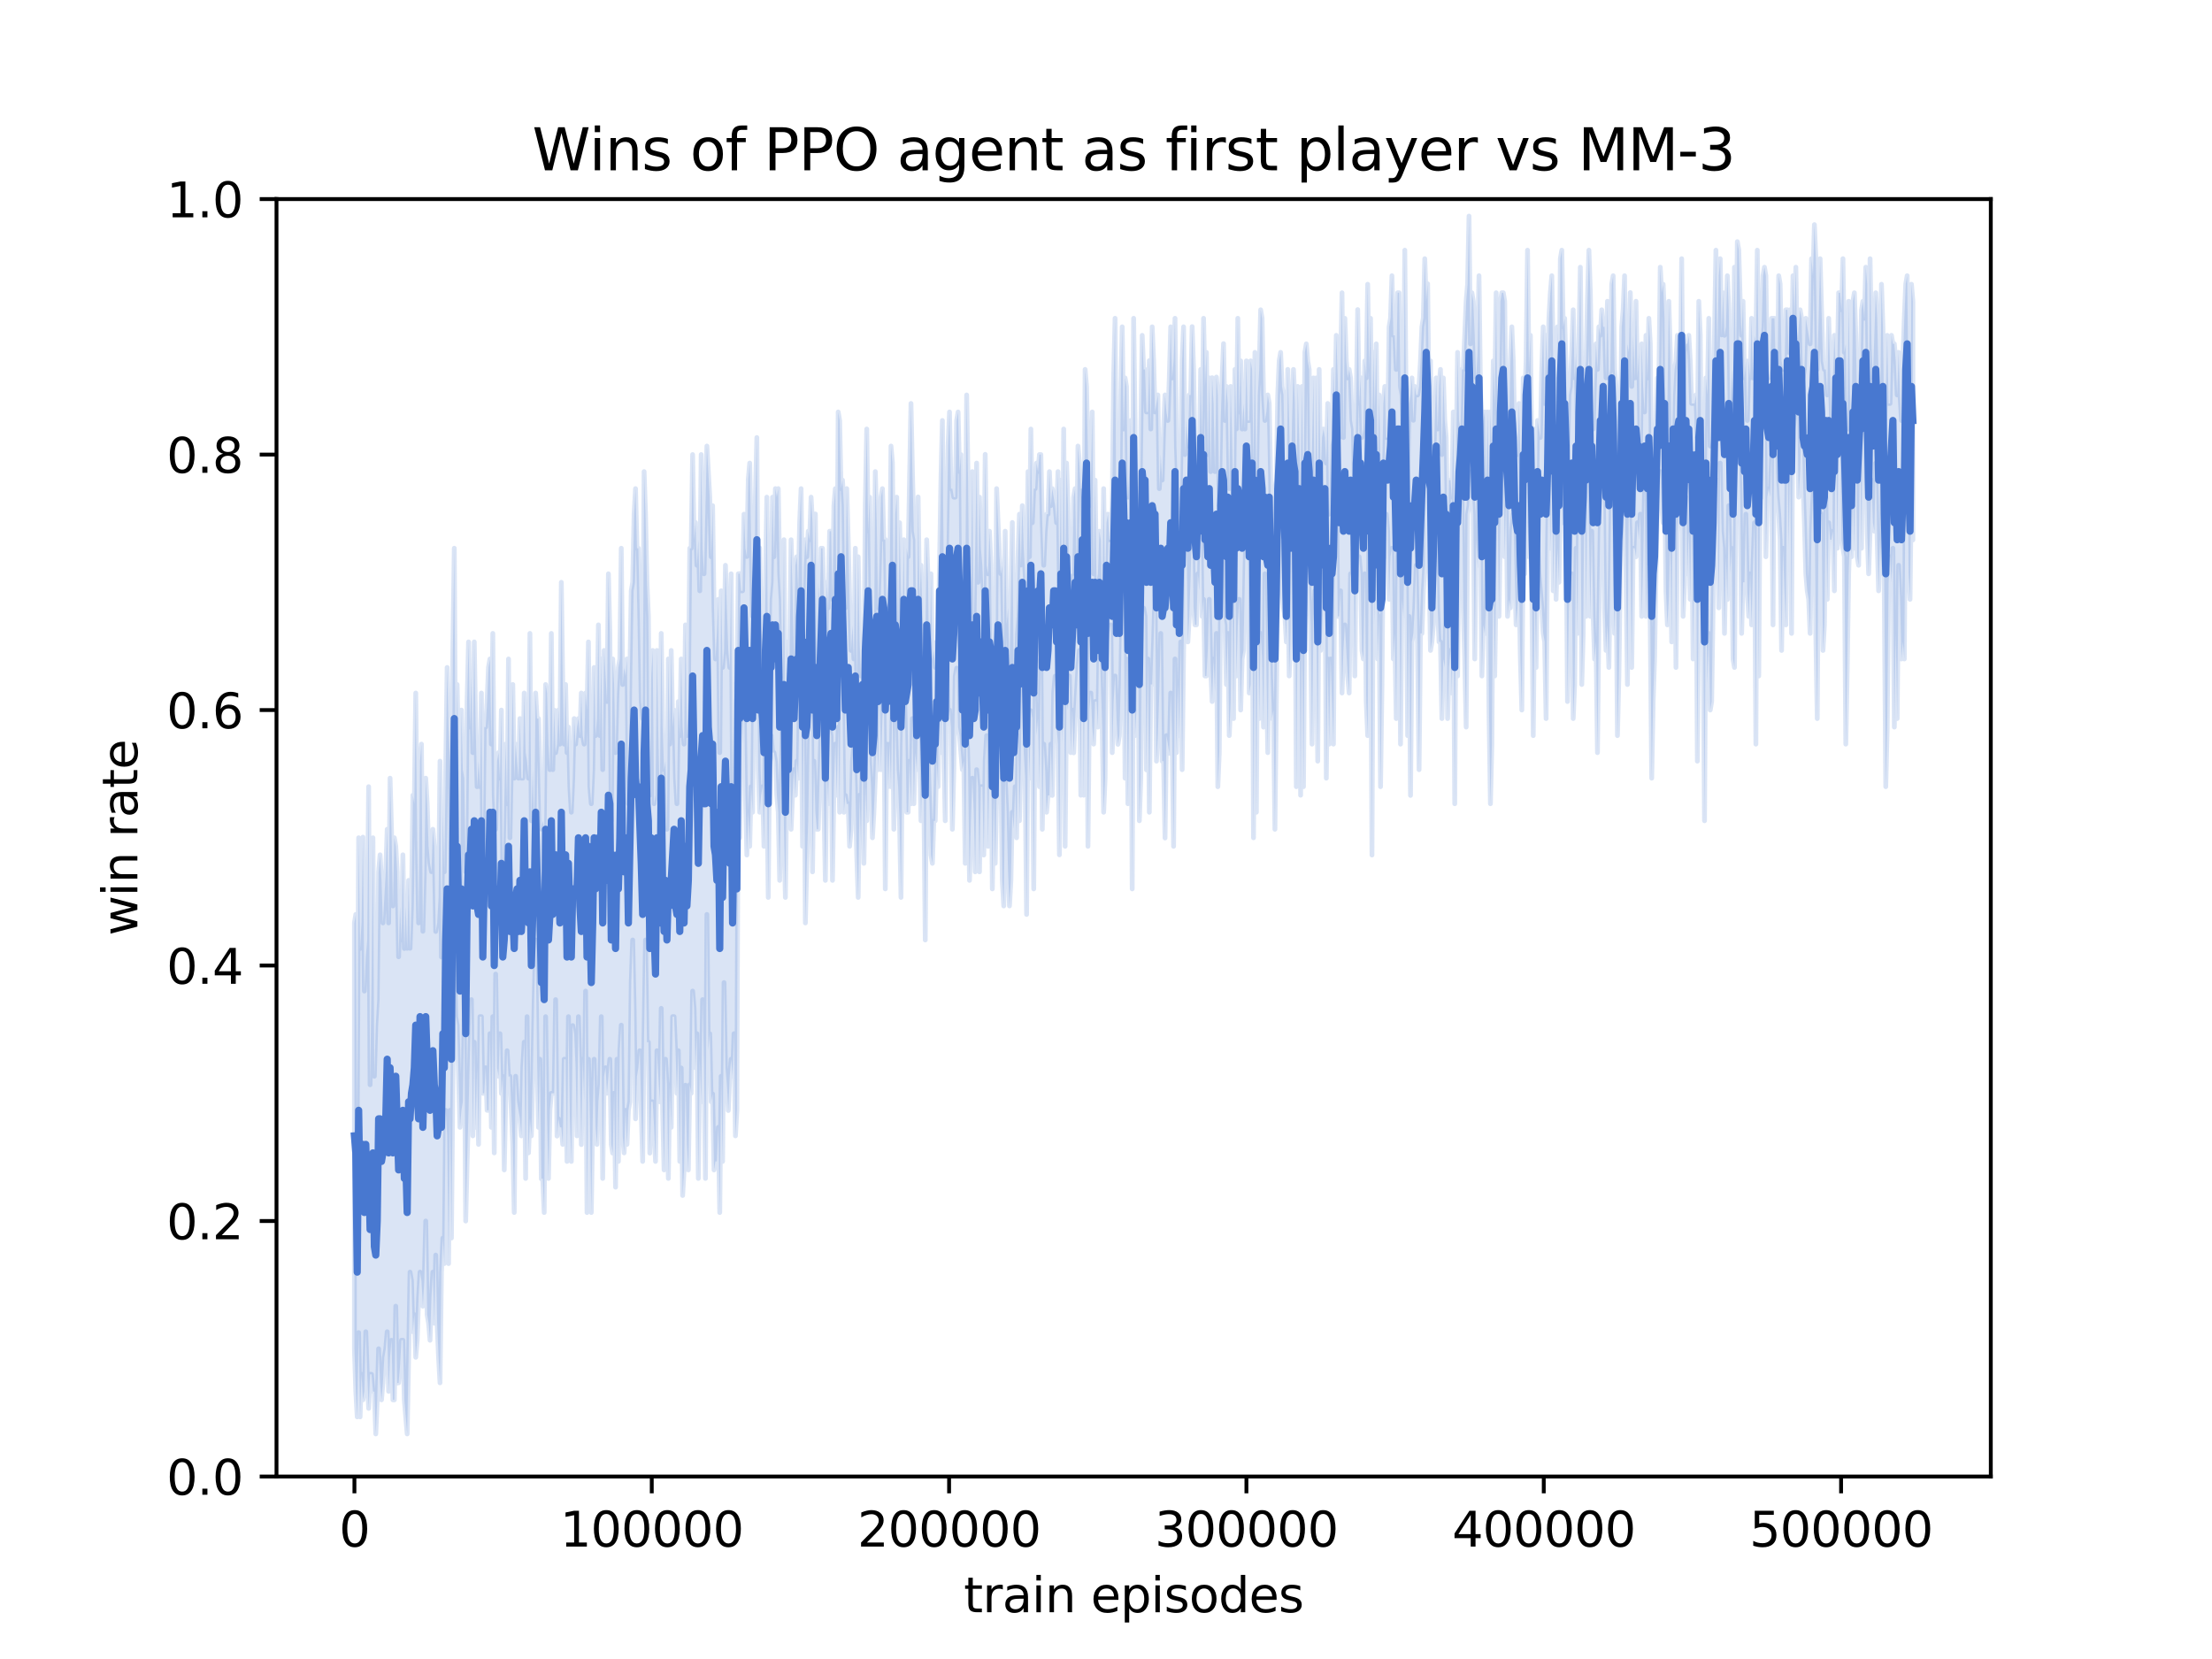 <?xml version="1.0" encoding="utf-8" standalone="no"?>
<!DOCTYPE svg PUBLIC "-//W3C//DTD SVG 1.1//EN"
  "http://www.w3.org/Graphics/SVG/1.1/DTD/svg11.dtd">
<svg xmlns:xlink="http://www.w3.org/1999/xlink" width="460.8pt" height="345.6pt" viewBox="0 0 460.8 345.6" xmlns="http://www.w3.org/2000/svg" version="1.1">
 <defs>
  <style type="text/css">*{stroke-linejoin: round; stroke-linecap: butt}</style>
 </defs>
 <g id="figure_1">
  <g id="patch_1">
   <path d="M 0 345.6 
L 460.8 345.6 
L 460.8 0 
L 0 0 
z
" style="fill: #ffffff"/>
  </g>
  <g id="axes_1">
   <g id="patch_2">
    <path d="M 57.6 307.584 
L 414.72 307.584 
L 414.72 41.472 
L 57.6 41.472 
z
" style="fill: #ffffff"/>
   </g>
   <g id="PolyCollection_1">
    <defs>
     <path id="m51f6d233ef" d="M 73.833 -153.331 
L 73.833 -64.627 
L 74.12 -55.757 
L 74.417 -50.435 
L 74.715 -67.998 
L 75.012 -50.435 
L 75.309 -59.305 
L 75.607 -53.983 
L 75.904 -55.757 
L 76.201 -68.175 
L 76.499 -59.305 
L 76.796 -52.209 
L 77.093 -59.305 
L 77.391 -59.305 
L 77.688 -55.757 
L 77.985 -55.668 
L 78.282 -46.886 
L 78.58 -53.983 
L 78.877 -64.627 
L 79.174 -57.531 
L 79.472 -53.983 
L 79.769 -57.531 
L 80.066 -62.853 
L 80.364 -64.627 
L 80.661 -68.175 
L 80.958 -55.757 
L 81.256 -62.853 
L 81.553 -66.401 
L 81.85 -53.983 
L 82.148 -53.983 
L 82.445 -73.498 
L 82.742 -57.487 
L 83.039 -57.531 
L 83.337 -61.079 
L 83.634 -66.401 
L 83.931 -66.401 
L 84.229 -53.983 
L 84.526 -50.435 
L 84.823 -46.886 
L 85.121 -62.853 
L 85.418 -80.594 
L 85.715 -78.82 
L 86.013 -68.175 
L 86.31 -71.724 
L 86.607 -62.853 
L 86.905 -66.401 
L 87.202 -75.272 
L 87.499 -80.594 
L 87.796 -78.775 
L 88.094 -73.498 
L 88.391 -78.82 
L 88.688 -91.238 
L 88.986 -71.724 
L 89.283 -69.949 
L 89.58 -66.401 
L 89.878 -75.272 
L 90.175 -80.594 
L 90.472 -69.949 
L 90.77 -84.142 
L 91.067 -69.949 
L 91.364 -62.853 
L 91.662 -57.531 
L 91.959 -80.594 
L 92.256 -87.69 
L 92.553 -82.368 
L 92.851 -114.301 
L 93.148 -108.979 
L 93.445 -82.368 
L 93.743 -114.301 
L 94.04 -87.69 
L 94.337 -119.624 
L 94.635 -148.009 
L 94.932 -133.816 
L 95.229 -132.042 
L 95.527 -121.398 
L 95.824 -110.753 
L 96.121 -114.301 
L 96.419 -116.076 
L 96.716 -133.816 
L 97.013 -91.238 
L 97.31 -103.657 
L 97.608 -114.301 
L 97.905 -126.72 
L 98.202 -137.364 
L 98.5 -108.979 
L 98.797 -128.494 
L 99.094 -110.753 
L 99.392 -123.172 
L 99.689 -107.205 
L 99.986 -133.816 
L 100.284 -133.816 
L 100.581 -117.85 
L 100.878 -117.85 
L 101.175 -123.172 
L 101.473 -114.301 
L 101.77 -114.301 
L 102.067 -130.268 
L 102.365 -110.753 
L 102.662 -133.816 
L 102.959 -105.431 
L 103.257 -142.687 
L 103.554 -123.127 
L 103.851 -121.398 
L 104.149 -130.268 
L 104.446 -117.805 
L 104.743 -121.353 
L 105.041 -101.883 
L 105.338 -115.987 
L 105.635 -126.72 
L 105.932 -121.309 
L 106.23 -121.398 
L 106.527 -114.213 
L 106.824 -107.205 
L 107.122 -93.012 
L 107.419 -121.398 
L 107.716 -116.076 
L 108.014 -114.301 
L 108.311 -112.527 
L 108.608 -108.979 
L 108.906 -123.172 
L 109.203 -128.494 
L 109.5 -100.109 
L 109.798 -133.816 
L 110.095 -105.431 
L 110.392 -112.527 
L 110.689 -108.979 
L 110.987 -121.398 
L 111.284 -137.364 
L 111.581 -149.783 
L 111.879 -124.946 
L 112.176 -110.753 
L 112.473 -124.946 
L 112.771 -100.02 
L 113.068 -100.109 
L 113.365 -93.012 
L 113.663 -133.816 
L 113.96 -112.527 
L 114.257 -100.109 
L 114.555 -114.301 
L 114.852 -117.85 
L 115.149 -117.85 
L 115.446 -117.85 
L 115.744 -137.364 
L 116.041 -108.935 
L 116.338 -112.527 
L 116.636 -110.753 
L 116.933 -110.753 
L 117.23 -107.205 
L 117.528 -124.946 
L 117.825 -124.902 
L 118.122 -103.657 
L 118.42 -133.816 
L 118.717 -112.527 
L 119.014 -103.657 
L 119.312 -131.954 
L 119.609 -130.268 
L 119.906 -123.172 
L 120.203 -108.979 
L 120.501 -133.816 
L 120.798 -123.172 
L 121.095 -107.161 
L 121.393 -124.946 
L 121.69 -116.076 
L 121.987 -139.139 
L 122.285 -93.012 
L 122.582 -124.946 
L 122.879 -112.527 
L 123.177 -93.012 
L 123.474 -112.527 
L 123.771 -124.946 
L 124.069 -110.753 
L 124.366 -107.205 
L 124.663 -116.076 
L 124.96 -119.624 
L 125.258 -133.816 
L 125.555 -100.109 
L 125.852 -121.398 
L 126.15 -123.172 
L 126.447 -117.85 
L 126.744 -121.398 
L 127.042 -124.946 
L 127.339 -107.205 
L 127.636 -105.387 
L 127.934 -117.85 
L 128.231 -98.29 
L 128.528 -124.946 
L 128.825 -103.657 
L 129.123 -126.72 
L 129.42 -132.042 
L 129.717 -108.979 
L 130.015 -105.431 
L 130.312 -114.301 
L 130.609 -107.205 
L 130.907 -114.301 
L 131.204 -116.076 
L 131.501 -140.913 
L 131.799 -149.783 
L 132.096 -135.59 
L 132.393 -112.527 
L 132.691 -121.398 
L 132.988 -123.127 
L 133.285 -126.72 
L 133.582 -114.301 
L 133.88 -103.657 
L 134.177 -130.268 
L 134.474 -149.783 
L 134.772 -128.45 
L 135.069 -128.494 
L 135.366 -105.387 
L 135.664 -116.076 
L 135.961 -116.076 
L 136.258 -110.753 
L 136.556 -103.657 
L 136.853 -126.72 
L 137.15 -121.309 
L 137.448 -116.076 
L 137.745 -135.546 
L 138.042 -114.301 
L 138.339 -101.883 
L 138.637 -124.946 
L 138.934 -119.624 
L 139.231 -100.109 
L 139.529 -119.624 
L 139.826 -110.753 
L 140.123 -133.816 
L 140.421 -133.816 
L 140.718 -126.72 
L 141.015 -117.85 
L 141.313 -126.72 
L 141.61 -103.657 
L 141.907 -123.127 
L 142.205 -96.561 
L 142.502 -101.883 
L 142.799 -119.535 
L 143.096 -107.205 
L 143.394 -101.883 
L 143.691 -119.624 
L 143.988 -117.85 
L 144.286 -139.139 
L 144.583 -135.59 
L 144.88 -123.172 
L 145.178 -130.268 
L 145.475 -100.109 
L 145.772 -124.946 
L 146.07 -116.076 
L 146.367 -137.364 
L 146.664 -123.083 
L 146.962 -100.109 
L 147.259 -155.105 
L 147.556 -126.72 
L 147.853 -130.268 
L 148.151 -116.076 
L 148.448 -117.717 
L 148.745 -101.883 
L 149.043 -103.657 
L 149.34 -103.657 
L 149.637 -110.753 
L 149.935 -93.012 
L 150.232 -121.398 
L 150.529 -103.657 
L 150.827 -140.913 
L 151.124 -123.172 
L 151.421 -119.624 
L 151.719 -114.257 
L 152.016 -121.398 
L 152.313 -124.946 
L 152.61 -121.398 
L 152.908 -130.268 
L 153.205 -108.979 
L 153.502 -114.301 
L 153.8 -192.361 
L 154.097 -171.072 
L 154.394 -197.683 
L 154.692 -190.587 
L 154.989 -201.231 
L 155.286 -179.942 
L 155.584 -167.479 
L 155.881 -176.394 
L 156.178 -169.298 
L 156.475 -181.716 
L 156.773 -176.394 
L 157.07 -204.78 
L 157.367 -206.554 
L 157.665 -211.876 
L 157.962 -185.265 
L 158.259 -176.394 
L 158.557 -179.942 
L 158.854 -181.716 
L 159.151 -169.298 
L 159.449 -194.135 
L 159.746 -183.491 
L 160.043 -158.653 
L 160.341 -190.587 
L 160.638 -192.361 
L 160.935 -188.813 
L 161.232 -188.813 
L 161.53 -186.95 
L 161.827 -179.942 
L 162.124 -176.394 
L 162.422 -162.202 
L 162.719 -181.716 
L 163.016 -194.135 
L 163.314 -172.846 
L 163.611 -158.653 
L 163.908 -183.491 
L 164.206 -181.716 
L 164.503 -194.135 
L 164.8 -172.846 
L 165.098 -179.942 
L 165.395 -185.265 
L 165.692 -179.942 
L 165.989 -187.039 
L 166.287 -183.491 
L 166.584 -203.005 
L 166.881 -204.78 
L 167.179 -169.298 
L 167.476 -199.457 
L 167.773 -153.331 
L 168.071 -165.75 
L 168.368 -174.62 
L 168.665 -192.361 
L 168.963 -213.65 
L 169.26 -163.976 
L 169.557 -187.039 
L 169.855 -176.394 
L 170.152 -172.846 
L 170.449 -172.846 
L 170.746 -183.491 
L 171.044 -194.135 
L 171.341 -215.424 
L 171.638 -178.168 
L 171.936 -162.202 
L 172.233 -185.265 
L 172.53 -178.168 
L 172.828 -194.135 
L 173.125 -192.361 
L 173.422 -162.202 
L 173.72 -181.716 
L 174.017 -190.587 
L 174.314 -179.942 
L 174.612 -194.135 
L 174.909 -176.394 
L 175.206 -217.198 
L 175.503 -199.413 
L 175.801 -176.394 
L 176.098 -179.898 
L 176.395 -178.08 
L 176.693 -178.168 
L 176.99 -169.298 
L 177.287 -172.846 
L 177.585 -187.039 
L 177.882 -190.587 
L 178.179 -181.716 
L 178.477 -167.479 
L 178.774 -158.653 
L 179.071 -179.942 
L 179.368 -169.298 
L 179.666 -192.361 
L 179.963 -165.75 
L 180.26 -181.716 
L 180.558 -174.62 
L 180.855 -208.328 
L 181.152 -187.039 
L 181.45 -181.672 
L 181.747 -171.072 
L 182.044 -176.394 
L 182.342 -183.491 
L 182.639 -192.361 
L 182.936 -185.265 
L 183.234 -204.78 
L 183.531 -185.265 
L 183.828 -195.909 
L 184.125 -201.231 
L 184.423 -160.428 
L 184.72 -190.587 
L 185.017 -181.716 
L 185.315 -190.587 
L 185.612 -181.716 
L 185.909 -201.231 
L 186.207 -172.846 
L 186.504 -195.909 
L 186.801 -185.265 
L 187.099 -181.672 
L 187.396 -174.62 
L 187.693 -158.653 
L 187.991 -190.587 
L 188.288 -208.283 
L 188.585 -194.135 
L 188.882 -176.394 
L 189.18 -176.394 
L 189.477 -187.039 
L 189.774 -178.168 
L 190.072 -195.909 
L 190.369 -178.168 
L 190.666 -188.768 
L 190.964 -185.265 
L 191.261 -195.909 
L 191.558 -190.587 
L 191.856 -174.62 
L 192.153 -185.265 
L 192.45 -179.942 
L 192.748 -149.783 
L 193.045 -194.135 
L 193.342 -187.039 
L 193.639 -178.168 
L 193.937 -167.479 
L 194.234 -165.75 
L 194.531 -174.576 
L 194.829 -174.62 
L 195.126 -187.039 
L 195.423 -181.716 
L 195.721 -217.198 
L 196.018 -188.813 
L 196.315 -204.78 
L 196.613 -188.813 
L 196.91 -174.62 
L 197.207 -210.102 
L 197.505 -195.909 
L 197.802 -197.683 
L 198.099 -194.135 
L 198.396 -172.846 
L 198.694 -185.265 
L 198.991 -204.735 
L 199.288 -206.421 
L 199.586 -194.135 
L 199.883 -192.361 
L 200.18 -188.813 
L 200.478 -185.265 
L 200.775 -187.039 
L 201.072 -165.75 
L 201.37 -195.909 
L 201.667 -185.265 
L 201.964 -162.202 
L 202.262 -174.62 
L 202.559 -183.491 
L 202.856 -176.35 
L 203.153 -163.976 
L 203.451 -185.265 
L 203.748 -181.716 
L 204.045 -163.976 
L 204.343 -181.716 
L 204.64 -181.716 
L 204.937 -167.479 
L 205.235 -187.039 
L 205.532 -192.361 
L 205.829 -169.298 
L 206.127 -187.039 
L 206.424 -195.909 
L 206.721 -160.428 
L 207.018 -179.942 
L 207.316 -165.75 
L 207.613 -179.942 
L 207.91 -192.361 
L 208.208 -197.683 
L 208.505 -183.491 
L 208.802 -162.202 
L 209.1 -156.879 
L 209.397 -183.491 
L 209.694 -176.394 
L 209.992 -163.976 
L 210.289 -156.879 
L 210.586 -162.202 
L 210.884 -176.394 
L 211.181 -172.846 
L 211.478 -181.716 
L 211.775 -171.072 
L 212.073 -192.361 
L 212.37 -174.62 
L 212.667 -187.039 
L 212.965 -211.876 
L 213.262 -188.813 
L 213.559 -183.491 
L 213.857 -155.105 
L 214.154 -197.683 
L 214.451 -183.491 
L 214.749 -197.55 
L 215.046 -195.909 
L 215.343 -160.428 
L 215.641 -201.231 
L 215.938 -192.361 
L 216.235 -195.909 
L 216.532 -181.716 
L 216.83 -208.328 
L 217.127 -172.846 
L 217.424 -190.587 
L 217.722 -185.265 
L 218.019 -176.394 
L 218.316 -179.898 
L 218.614 -179.898 
L 218.911 -190.587 
L 219.208 -179.898 
L 219.506 -201.231 
L 219.803 -204.735 
L 220.1 -194.135 
L 220.398 -190.587 
L 220.695 -167.524 
L 220.992 -204.78 
L 221.289 -190.543 
L 221.587 -213.65 
L 221.884 -169.298 
L 222.181 -199.457 
L 222.479 -197.683 
L 222.776 -204.78 
L 223.073 -188.813 
L 223.371 -197.683 
L 223.668 -188.768 
L 223.965 -195.909 
L 224.263 -201.231 
L 224.56 -206.554 
L 224.857 -210.102 
L 225.155 -179.942 
L 225.452 -226.068 
L 225.749 -179.942 
L 226.046 -211.876 
L 226.344 -227.843 
L 226.641 -169.298 
L 226.938 -197.683 
L 227.236 -201.231 
L 227.533 -194.135 
L 227.83 -190.587 
L 228.128 -199.457 
L 228.425 -199.457 
L 228.722 -194.135 
L 229.02 -215.424 
L 229.317 -203.005 
L 229.614 -194.135 
L 229.911 -176.394 
L 230.209 -183.491 
L 230.506 -217.198 
L 230.803 -210.102 
L 231.101 -213.65 
L 231.398 -215.424 
L 231.695 -188.813 
L 231.993 -199.457 
L 232.29 -204.78 
L 232.587 -195.909 
L 232.885 -190.543 
L 233.182 -192.361 
L 233.479 -203.005 
L 233.777 -220.746 
L 234.074 -222.52 
L 234.371 -183.491 
L 234.668 -208.328 
L 234.966 -178.168 
L 235.263 -201.231 
L 235.56 -211.876 
L 235.858 -160.428 
L 236.155 -229.617 
L 236.452 -192.361 
L 236.75 -197.683 
L 237.047 -218.972 
L 237.344 -174.62 
L 237.642 -183.491 
L 237.939 -218.928 
L 238.236 -218.928 
L 238.534 -217.198 
L 238.831 -185.22 
L 239.128 -208.328 
L 239.425 -176.394 
L 239.723 -203.005 
L 240.02 -203.005 
L 240.317 -211.876 
L 240.615 -222.52 
L 240.912 -187.039 
L 241.209 -192.361 
L 241.507 -201.187 
L 241.804 -213.65 
L 242.101 -187.039 
L 242.399 -187.039 
L 242.696 -171.028 
L 242.993 -192.361 
L 243.291 -190.587 
L 243.588 -188.68 
L 243.885 -201.231 
L 244.182 -192.361 
L 244.48 -169.298 
L 244.777 -208.328 
L 245.074 -188.813 
L 245.372 -203.005 
L 245.669 -192.361 
L 245.966 -211.876 
L 246.264 -185.265 
L 246.561 -210.102 
L 246.858 -229.617 
L 247.156 -234.939 
L 247.453 -211.876 
L 247.75 -217.198 
L 248.048 -226.068 
L 248.345 -238.487 
L 248.642 -218.972 
L 248.939 -215.424 
L 249.237 -215.424 
L 249.534 -226.068 
L 249.831 -222.52 
L 250.129 -238.443 
L 250.426 -217.198 
L 250.723 -220.746 
L 251.021 -204.78 
L 251.318 -204.78 
L 251.615 -210.102 
L 251.913 -220.746 
L 252.21 -206.554 
L 252.507 -199.457 
L 252.805 -208.328 
L 253.102 -201.231 
L 253.399 -213.65 
L 253.696 -181.716 
L 253.994 -188.813 
L 254.291 -222.52 
L 254.588 -231.391 
L 254.886 -217.198 
L 255.183 -215.424 
L 255.48 -203.005 
L 255.778 -213.65 
L 256.075 -192.361 
L 256.372 -199.457 
L 256.67 -224.294 
L 256.967 -195.909 
L 257.264 -233.165 
L 257.561 -204.78 
L 257.859 -215.424 
L 258.156 -220.746 
L 258.453 -197.683 
L 258.751 -208.328 
L 259.048 -210.102 
L 259.345 -226.068 
L 259.643 -238.487 
L 259.94 -236.713 
L 260.237 -201.231 
L 260.535 -203.005 
L 260.832 -233.165 
L 261.129 -171.072 
L 261.427 -218.972 
L 261.724 -176.394 
L 262.021 -222.52 
L 262.318 -195.909 
L 262.616 -213.65 
L 262.913 -208.328 
L 263.21 -194.135 
L 263.508 -226.068 
L 263.805 -206.509 
L 264.102 -188.813 
L 264.4 -220.746 
L 264.697 -204.78 
L 264.994 -195.909 
L 265.292 -197.683 
L 265.589 -172.846 
L 265.886 -199.457 
L 266.184 -224.294 
L 266.481 -226.068 
L 266.778 -234.895 
L 267.075 -222.52 
L 267.373 -218.972 
L 267.67 -217.198 
L 267.967 -211.876 
L 268.265 -229.617 
L 268.562 -204.78 
L 268.859 -213.65 
L 269.157 -245.583 
L 269.454 -227.843 
L 269.751 -233.165 
L 270.049 -181.716 
L 270.346 -220.746 
L 270.643 -233.165 
L 270.941 -179.942 
L 271.238 -213.65 
L 271.535 -181.716 
L 271.832 -220.746 
L 272.13 -224.294 
L 272.427 -234.939 
L 272.724 -222.52 
L 273.022 -215.38 
L 273.319 -190.587 
L 273.616 -215.424 
L 273.914 -222.52 
L 274.211 -217.198 
L 274.508 -187.039 
L 274.806 -231.391 
L 275.103 -210.102 
L 275.4 -213.65 
L 275.698 -220.746 
L 275.995 -233.165 
L 276.292 -183.491 
L 276.589 -208.328 
L 276.887 -190.587 
L 277.184 -208.328 
L 277.481 -199.457 
L 277.779 -190.587 
L 278.076 -231.346 
L 278.373 -247.357 
L 278.671 -217.198 
L 278.968 -217.198 
L 279.265 -222.52 
L 279.563 -201.231 
L 279.86 -210.102 
L 280.157 -215.424 
L 280.454 -210.102 
L 280.752 -204.78 
L 281.049 -201.231 
L 281.346 -226.068 
L 281.644 -224.294 
L 281.941 -231.391 
L 282.238 -204.78 
L 282.536 -236.713 
L 282.833 -226.068 
L 283.13 -229.617 
L 283.428 -226.068 
L 283.725 -210.102 
L 284.022 -208.328 
L 284.32 -226.068 
L 284.617 -199.413 
L 284.914 -192.361 
L 285.211 -247.357 
L 285.509 -229.617 
L 285.806 -167.479 
L 286.103 -236.713 
L 286.401 -215.38 
L 286.698 -234.939 
L 286.995 -208.328 
L 287.293 -217.198 
L 287.59 -181.716 
L 287.887 -203.005 
L 288.185 -236.713 
L 288.482 -229.617 
L 288.779 -238.487 
L 289.077 -234.939 
L 289.374 -220.746 
L 289.671 -229.617 
L 289.968 -231.391 
L 290.266 -208.328 
L 290.563 -213.561 
L 290.86 -195.909 
L 291.158 -229.617 
L 291.455 -233.12 
L 291.752 -190.587 
L 292.05 -220.746 
L 292.347 -217.198 
L 292.644 -234.939 
L 292.942 -227.843 
L 293.239 -192.361 
L 293.536 -217.198 
L 293.834 -179.898 
L 294.131 -211.876 
L 294.428 -213.65 
L 294.725 -218.972 
L 295.023 -227.843 
L 295.32 -210.102 
L 295.617 -185.265 
L 295.915 -213.65 
L 296.212 -213.65 
L 296.509 -222.52 
L 296.807 -227.843 
L 297.104 -256.228 
L 297.401 -247.357 
L 297.699 -227.843 
L 297.996 -210.102 
L 298.293 -211.876 
L 298.591 -215.424 
L 298.888 -229.617 
L 299.185 -234.939 
L 299.482 -218.972 
L 299.78 -211.876 
L 300.077 -211.876 
L 300.374 -195.909 
L 300.672 -208.328 
L 300.969 -206.554 
L 301.266 -224.294 
L 301.564 -195.909 
L 301.861 -206.554 
L 302.158 -210.102 
L 302.456 -201.231 
L 302.753 -222.52 
L 303.05 -178.168 
L 303.348 -229.617 
L 303.645 -204.78 
L 303.942 -234.939 
L 304.239 -245.583 
L 304.537 -243.809 
L 304.834 -218.972 
L 305.131 -208.328 
L 305.429 -194.135 
L 305.726 -238.487 
L 306.023 -240.261 
L 306.321 -247.357 
L 306.618 -243.676 
L 306.915 -238.487 
L 307.213 -208.328 
L 307.51 -233.165 
L 307.807 -227.843 
L 308.104 -245.583 
L 308.402 -236.713 
L 308.699 -204.78 
L 308.996 -215.424 
L 309.294 -213.606 
L 309.591 -218.972 
L 309.888 -231.391 
L 310.186 -197.683 
L 310.483 -178.168 
L 310.78 -190.587 
L 311.078 -233.12 
L 311.375 -204.78 
L 311.672 -224.294 
L 311.97 -240.261 
L 312.267 -217.198 
L 312.564 -236.713 
L 312.861 -249.132 
L 313.159 -252.68 
L 313.456 -229.617 
L 313.753 -242.035 
L 314.051 -217.198 
L 314.348 -220.702 
L 314.645 -218.972 
L 314.943 -234.939 
L 315.24 -238.487 
L 315.537 -226.068 
L 315.835 -215.424 
L 316.132 -218.972 
L 316.429 -224.294 
L 316.727 -208.328 
L 317.024 -197.683 
L 317.321 -234.939 
L 317.618 -226.068 
L 317.916 -256.228 
L 318.213 -236.713 
L 318.51 -229.617 
L 318.808 -233.165 
L 319.105 -222.52 
L 319.402 -192.361 
L 319.7 -222.52 
L 319.997 -206.554 
L 320.294 -233.165 
L 320.592 -226.068 
L 320.889 -222.52 
L 321.186 -218.972 
L 321.484 -213.65 
L 321.781 -211.876 
L 322.078 -195.909 
L 322.375 -231.391 
L 322.673 -252.68 
L 322.97 -231.391 
L 323.267 -250.861 
L 323.565 -222.52 
L 323.862 -238.487 
L 324.159 -220.746 
L 324.457 -231.391 
L 324.754 -224.294 
L 325.051 -240.261 
L 325.349 -252.68 
L 325.646 -236.713 
L 325.943 -243.809 
L 326.241 -238.487 
L 326.538 -199.457 
L 326.835 -218.972 
L 327.132 -224.294 
L 327.43 -226.068 
L 327.727 -195.909 
L 328.024 -203.005 
L 328.322 -231.391 
L 328.619 -213.65 
L 328.916 -245.583 
L 329.214 -249.132 
L 329.511 -203.005 
L 329.808 -213.65 
L 330.106 -249.132 
L 330.403 -217.198 
L 330.7 -245.583 
L 330.998 -234.939 
L 331.295 -217.198 
L 331.592 -234.939 
L 331.889 -217.198 
L 332.187 -208.283 
L 332.484 -211.876 
L 332.781 -188.813 
L 333.079 -217.198 
L 333.376 -236.713 
L 333.673 -241.991 
L 333.971 -245.583 
L 334.268 -218.972 
L 334.565 -210.102 
L 334.863 -215.424 
L 335.16 -206.554 
L 335.457 -226.068 
L 335.754 -249.132 
L 336.052 -224.294 
L 336.349 -213.65 
L 336.646 -227.843 
L 336.944 -192.361 
L 337.241 -204.78 
L 337.538 -226.068 
L 337.836 -242.035 
L 338.133 -231.391 
L 338.43 -245.583 
L 338.728 -226.068 
L 339.025 -203.005 
L 339.322 -242.035 
L 339.62 -233.165 
L 339.917 -206.554 
L 340.214 -231.391 
L 340.511 -231.391 
L 340.809 -229.617 
L 341.106 -236.713 
L 341.403 -233.12 
L 341.701 -238.487 
L 341.998 -217.198 
L 342.295 -227.843 
L 342.593 -243.809 
L 342.89 -217.198 
L 343.187 -227.843 
L 343.485 -227.843 
L 343.782 -215.38 
L 344.079 -183.491 
L 344.377 -199.457 
L 344.674 -208.328 
L 344.971 -226.068 
L 345.268 -240.261 
L 345.566 -240.261 
L 345.863 -247.357 
L 346.16 -240.261 
L 346.458 -236.713 
L 346.755 -247.357 
L 347.052 -222.52 
L 347.35 -215.424 
L 347.647 -220.746 
L 347.944 -233.165 
L 348.242 -211.876 
L 348.539 -250.906 
L 348.836 -247.357 
L 349.134 -206.554 
L 349.431 -234.85 
L 349.728 -238.487 
L 350.025 -242.035 
L 350.323 -259.776 
L 350.62 -217.198 
L 350.917 -224.294 
L 351.215 -242.035 
L 351.512 -226.068 
L 351.809 -234.895 
L 352.107 -220.746 
L 352.404 -240.261 
L 352.701 -208.328 
L 352.999 -236.713 
L 353.296 -238.487 
L 353.593 -187.039 
L 353.891 -224.294 
L 354.188 -240.261 
L 354.485 -218.972 
L 354.782 -217.198 
L 355.08 -174.62 
L 355.377 -224.25 
L 355.674 -203.005 
L 355.972 -213.65 
L 356.269 -197.683 
L 356.566 -199.457 
L 356.864 -218.972 
L 357.161 -236.713 
L 357.458 -245.583 
L 357.756 -245.583 
L 358.053 -218.972 
L 358.35 -249.132 
L 358.647 -234.939 
L 358.945 -231.391 
L 359.242 -213.65 
L 359.539 -229.617 
L 359.837 -220.702 
L 360.134 -240.261 
L 360.431 -226.068 
L 360.729 -231.391 
L 361.026 -208.328 
L 361.323 -206.554 
L 361.621 -243.809 
L 361.918 -249.132 
L 362.215 -252.68 
L 362.513 -242.035 
L 362.81 -213.65 
L 363.107 -224.294 
L 363.404 -224.294 
L 363.702 -238.487 
L 363.999 -222.52 
L 364.296 -217.198 
L 364.594 -226.068 
L 364.891 -215.424 
L 365.188 -227.843 
L 365.486 -236.713 
L 365.783 -190.587 
L 366.08 -254.454 
L 366.378 -204.78 
L 366.675 -247.357 
L 366.972 -242.035 
L 367.27 -259.776 
L 367.567 -265.098 
L 367.864 -229.617 
L 368.161 -242.035 
L 368.459 -243.809 
L 368.756 -242.035 
L 369.053 -250.906 
L 369.351 -215.424 
L 369.648 -265.098 
L 369.945 -247.357 
L 370.243 -242.035 
L 370.54 -238.487 
L 370.837 -233.165 
L 371.135 -210.102 
L 371.432 -231.391 
L 371.729 -222.52 
L 372.027 -215.424 
L 372.324 -254.454 
L 372.621 -231.346 
L 372.918 -250.906 
L 373.216 -213.65 
L 373.513 -270.42 
L 373.81 -261.55 
L 374.108 -256.228 
L 374.405 -259.776 
L 374.702 -242.035 
L 375 -247.357 
L 375.297 -258.002 
L 375.594 -245.583 
L 375.892 -236.713 
L 376.189 -226.068 
L 376.486 -222.52 
L 376.784 -220.746 
L 377.081 -213.65 
L 377.378 -234.939 
L 377.675 -242.035 
L 377.973 -245.583 
L 378.27 -213.65 
L 378.567 -195.909 
L 378.865 -240.261 
L 379.162 -238.487 
L 379.459 -238.487 
L 379.757 -210.102 
L 380.054 -215.424 
L 380.351 -242.035 
L 380.649 -220.746 
L 380.946 -236.713 
L 381.243 -233.165 
L 381.541 -233.165 
L 381.838 -234.939 
L 382.135 -222.52 
L 382.432 -263.324 
L 382.73 -231.391 
L 383.027 -254.409 
L 383.324 -256.228 
L 383.622 -233.12 
L 383.919 -231.391 
L 384.216 -229.617 
L 384.514 -190.587 
L 384.811 -206.554 
L 385.108 -226.068 
L 385.406 -234.939 
L 385.703 -229.617 
L 386 -242.035 
L 386.297 -231.391 
L 386.595 -254.454 
L 386.892 -229.617 
L 387.189 -227.843 
L 387.487 -252.68 
L 387.784 -231.391 
L 388.081 -261.55 
L 388.379 -242.035 
L 388.676 -249.132 
L 388.973 -234.939 
L 389.271 -226.068 
L 389.568 -234.939 
L 389.865 -245.583 
L 390.163 -236.713 
L 390.46 -234.939 
L 390.757 -249.132 
L 391.054 -233.165 
L 391.352 -222.52 
L 391.649 -233.165 
L 391.946 -226.068 
L 392.244 -256.228 
L 392.541 -220.746 
L 392.838 -181.716 
L 393.136 -194.046 
L 393.433 -224.294 
L 393.73 -229.617 
L 394.028 -224.25 
L 394.325 -231.391 
L 394.622 -194.135 
L 394.92 -213.65 
L 395.217 -195.909 
L 395.514 -227.843 
L 395.811 -220.746 
L 396.109 -208.328 
L 396.406 -211.876 
L 396.703 -208.328 
L 397.001 -252.68 
L 397.298 -258.002 
L 397.595 -226.068 
L 397.893 -220.746 
L 398.19 -245.583 
L 398.487 -233.12 
L 398.487 -282.839 
L 398.487 -282.839 
L 398.19 -286.387 
L 397.893 -249.176 
L 397.595 -263.324 
L 397.298 -288.161 
L 397.001 -286.432 
L 396.703 -279.291 
L 396.406 -270.42 
L 396.109 -258.002 
L 395.811 -263.369 
L 395.514 -272.195 
L 395.217 -263.324 
L 394.92 -270.42 
L 394.622 -273.969 
L 394.325 -273.969 
L 394.028 -275.743 
L 393.73 -261.55 
L 393.433 -261.55 
L 393.136 -275.743 
L 392.838 -263.324 
L 392.541 -256.228 
L 392.244 -277.517 
L 391.946 -286.387 
L 391.649 -258.002 
L 391.352 -266.872 
L 391.054 -279.291 
L 390.757 -284.613 
L 390.46 -275.743 
L 390.163 -266.872 
L 389.865 -273.969 
L 389.568 -291.709 
L 389.271 -258.002 
L 388.973 -286.387 
L 388.676 -289.935 
L 388.379 -279.291 
L 388.081 -282.839 
L 387.784 -281.065 
L 387.487 -263.324 
L 387.189 -268.646 
L 386.892 -261.55 
L 386.595 -275.743 
L 386.297 -284.613 
L 386 -282.839 
L 385.703 -252.68 
L 385.406 -263.324 
L 385.108 -282.839 
L 384.811 -256.228 
L 384.514 -273.969 
L 384.216 -272.195 
L 383.919 -291.709 
L 383.622 -281.065 
L 383.324 -284.613 
L 383.027 -284.613 
L 382.73 -268.691 
L 382.432 -268.646 
L 382.135 -275.743 
L 381.838 -266.872 
L 381.541 -258.002 
L 381.243 -268.691 
L 380.946 -279.291 
L 380.649 -263.324 
L 380.351 -268.646 
L 380.054 -268.646 
L 379.757 -270.42 
L 379.459 -281.065 
L 379.162 -291.709 
L 378.865 -279.38 
L 378.567 -268.646 
L 378.27 -291.709 
L 377.973 -298.806 
L 377.675 -288.161 
L 377.378 -291.709 
L 377.081 -273.969 
L 376.784 -275.743 
L 376.486 -277.517 
L 376.189 -279.291 
L 375.892 -268.646 
L 375.594 -266.872 
L 375.297 -279.291 
L 375 -281.065 
L 374.702 -277.517 
L 374.405 -272.195 
L 374.108 -289.935 
L 373.81 -279.291 
L 373.513 -288.161 
L 373.216 -270.42 
L 372.918 -281.065 
L 372.621 -272.195 
L 372.324 -281.065 
L 372.027 -281.065 
L 371.729 -268.646 
L 371.432 -268.646 
L 371.135 -270.42 
L 370.837 -286.387 
L 370.54 -288.161 
L 370.243 -263.324 
L 369.945 -268.646 
L 369.648 -279.291 
L 369.351 -279.291 
L 369.053 -279.291 
L 368.756 -268.646 
L 368.459 -266.872 
L 368.161 -268.646 
L 367.864 -288.161 
L 367.567 -289.935 
L 367.27 -288.161 
L 366.972 -277.517 
L 366.675 -273.969 
L 366.378 -268.646 
L 366.08 -293.484 
L 365.783 -273.969 
L 365.486 -275.743 
L 365.188 -266.872 
L 364.891 -279.291 
L 364.594 -266.872 
L 364.296 -270.42 
L 363.999 -258.002 
L 363.702 -270.42 
L 363.404 -266.872 
L 363.107 -282.839 
L 362.81 -275.743 
L 362.513 -282.839 
L 362.215 -293.484 
L 361.918 -295.258 
L 361.621 -265.098 
L 361.323 -289.935 
L 361.026 -259.776 
L 360.729 -268.646 
L 360.431 -259.776 
L 360.134 -281.065 
L 359.837 -288.161 
L 359.539 -277.517 
L 359.242 -275.743 
L 358.945 -284.613 
L 358.647 -275.831 
L 358.35 -291.709 
L 358.053 -288.161 
L 357.756 -272.195 
L 357.458 -293.484 
L 357.161 -275.743 
L 356.864 -258.046 
L 356.566 -254.454 
L 356.269 -252.68 
L 355.972 -279.291 
L 355.674 -263.369 
L 355.377 -266.872 
L 355.08 -249.132 
L 354.782 -252.68 
L 354.485 -236.713 
L 354.188 -275.743 
L 353.891 -282.839 
L 353.593 -254.454 
L 353.296 -263.324 
L 352.999 -261.55 
L 352.701 -261.55 
L 352.404 -261.55 
L 352.107 -270.42 
L 351.809 -275.743 
L 351.512 -274.013 
L 351.215 -273.969 
L 350.917 -272.239 
L 350.62 -256.228 
L 350.323 -291.709 
L 350.025 -261.594 
L 349.728 -275.743 
L 349.431 -275.743 
L 349.134 -270.42 
L 348.836 -268.646 
L 348.539 -263.324 
L 348.242 -249.132 
L 347.944 -272.195 
L 347.647 -282.839 
L 347.35 -261.55 
L 347.052 -249.132 
L 346.755 -279.291 
L 346.458 -286.387 
L 346.16 -284.613 
L 345.863 -289.935 
L 345.566 -265.098 
L 345.268 -266.872 
L 344.971 -258.002 
L 344.674 -250.906 
L 344.377 -256.228 
L 344.079 -243.809 
L 343.782 -273.969 
L 343.485 -279.291 
L 343.187 -266.872 
L 342.89 -275.743 
L 342.593 -259.776 
L 342.295 -265.143 
L 341.998 -273.969 
L 341.701 -249.132 
L 341.403 -272.195 
L 341.106 -266.872 
L 340.809 -282.839 
L 340.511 -266.872 
L 340.214 -275.743 
L 339.917 -265.098 
L 339.62 -284.657 
L 339.322 -272.195 
L 339.025 -273.969 
L 338.728 -258.002 
L 338.43 -288.161 
L 338.133 -281.065 
L 337.836 -277.517 
L 337.538 -254.454 
L 337.241 -259.776 
L 336.944 -250.906 
L 336.646 -265.098 
L 336.349 -268.646 
L 336.052 -288.161 
L 335.754 -286.387 
L 335.457 -268.646 
L 335.16 -266.872 
L 334.863 -282.839 
L 334.565 -266.872 
L 334.268 -277.517 
L 333.971 -277.517 
L 333.673 -281.065 
L 333.376 -275.743 
L 333.079 -277.517 
L 332.781 -268.646 
L 332.484 -273.969 
L 332.187 -266.872 
L 331.889 -256.228 
L 331.592 -266.917 
L 331.295 -284.613 
L 330.998 -293.484 
L 330.7 -282.839 
L 330.403 -270.42 
L 330.106 -266.872 
L 329.808 -263.324 
L 329.511 -263.324 
L 329.214 -289.935 
L 328.916 -273.969 
L 328.619 -256.228 
L 328.322 -272.195 
L 328.024 -266.872 
L 327.727 -281.065 
L 327.43 -272.239 
L 327.132 -265.098 
L 326.835 -263.324 
L 326.538 -249.132 
L 326.241 -268.646 
L 325.943 -279.291 
L 325.646 -277.517 
L 325.349 -293.484 
L 325.051 -291.709 
L 324.754 -254.454 
L 324.457 -277.517 
L 324.159 -249.132 
L 323.862 -265.098 
L 323.565 -270.42 
L 323.267 -288.161 
L 322.97 -284.613 
L 322.673 -279.291 
L 322.375 -266.872 
L 322.078 -275.743 
L 321.781 -261.55 
L 321.484 -277.517 
L 321.186 -268.646 
L 320.889 -254.454 
L 320.592 -256.228 
L 320.294 -258.002 
L 319.997 -231.391 
L 319.7 -256.228 
L 319.402 -247.402 
L 319.105 -250.906 
L 318.808 -275.743 
L 318.51 -268.646 
L 318.213 -293.484 
L 317.916 -270.42 
L 317.618 -261.55 
L 317.321 -266.872 
L 317.024 -243.809 
L 316.727 -250.906 
L 316.429 -261.55 
L 316.132 -250.906 
L 315.835 -258.002 
L 315.537 -256.228 
L 315.24 -270.42 
L 314.943 -277.517 
L 314.645 -270.42 
L 314.348 -256.272 
L 314.051 -266.872 
L 313.753 -256.228 
L 313.456 -282.839 
L 313.159 -284.613 
L 312.861 -284.613 
L 312.564 -282.839 
L 312.267 -261.55 
L 311.97 -254.498 
L 311.672 -284.613 
L 311.375 -261.55 
L 311.078 -270.42 
L 310.78 -250.906 
L 310.483 -259.776 
L 310.186 -242.035 
L 309.888 -259.776 
L 309.591 -243.809 
L 309.294 -259.776 
L 308.996 -258.002 
L 308.699 -254.454 
L 308.402 -265.098 
L 308.104 -288.161 
L 307.807 -272.195 
L 307.51 -266.872 
L 307.213 -275.743 
L 306.915 -282.839 
L 306.618 -284.613 
L 306.321 -273.969 
L 306.023 -300.58 
L 305.726 -286.387 
L 305.429 -282.839 
L 305.131 -275.743 
L 304.834 -268.646 
L 304.537 -268.646 
L 304.239 -256.228 
L 303.942 -258.002 
L 303.645 -272.195 
L 303.348 -250.906 
L 303.05 -226.068 
L 302.753 -259.776 
L 302.456 -242.035 
L 302.158 -245.583 
L 301.861 -245.583 
L 301.564 -233.165 
L 301.266 -254.454 
L 300.969 -258.002 
L 300.672 -266.872 
L 300.374 -250.906 
L 300.077 -268.646 
L 299.78 -265.098 
L 299.482 -256.228 
L 299.185 -266.872 
L 298.888 -258.002 
L 298.591 -247.357 
L 298.293 -227.843 
L 297.996 -270.42 
L 297.699 -261.55 
L 297.401 -286.476 
L 297.104 -282.839 
L 296.807 -291.709 
L 296.509 -279.38 
L 296.212 -277.517 
L 295.915 -270.42 
L 295.617 -265.098 
L 295.32 -263.324 
L 295.023 -263.324 
L 294.725 -265.098 
L 294.428 -258.046 
L 294.131 -266.872 
L 293.834 -263.324 
L 293.536 -261.55 
L 293.239 -243.809 
L 292.942 -258.002 
L 292.644 -293.484 
L 292.347 -252.724 
L 292.05 -263.324 
L 291.752 -265.098 
L 291.455 -284.613 
L 291.158 -284.613 
L 290.86 -268.646 
L 290.563 -275.743 
L 290.266 -275.743 
L 289.968 -288.161 
L 289.671 -279.291 
L 289.374 -277.517 
L 289.077 -254.454 
L 288.779 -254.454 
L 288.482 -265.098 
L 288.185 -261.55 
L 287.887 -245.583 
L 287.59 -249.132 
L 287.293 -263.324 
L 286.995 -247.357 
L 286.698 -273.969 
L 286.401 -259.776 
L 286.103 -272.195 
L 285.806 -254.454 
L 285.509 -279.291 
L 285.211 -268.691 
L 284.914 -286.387 
L 284.617 -266.872 
L 284.32 -270.42 
L 284.022 -256.228 
L 283.725 -254.454 
L 283.428 -266.917 
L 283.13 -261.55 
L 282.833 -281.109 
L 282.536 -261.55 
L 282.238 -240.261 
L 281.941 -256.228 
L 281.644 -258.002 
L 281.346 -266.872 
L 281.049 -268.646 
L 280.752 -266.872 
L 280.454 -270.42 
L 280.157 -279.291 
L 279.86 -254.454 
L 279.563 -284.613 
L 279.265 -268.646 
L 278.968 -254.454 
L 278.671 -266.872 
L 278.373 -275.743 
L 278.076 -259.776 
L 277.779 -268.646 
L 277.481 -254.454 
L 277.184 -252.813 
L 276.887 -238.487 
L 276.589 -261.55 
L 276.292 -249.132 
L 275.995 -254.454 
L 275.698 -256.228 
L 275.4 -254.454 
L 275.103 -245.583 
L 274.806 -268.646 
L 274.508 -238.487 
L 274.211 -266.872 
L 273.914 -236.713 
L 273.616 -266.872 
L 273.319 -252.68 
L 273.022 -242.035 
L 272.724 -268.646 
L 272.427 -270.42 
L 272.13 -273.969 
L 271.832 -272.195 
L 271.535 -238.487 
L 271.238 -265.098 
L 270.941 -243.809 
L 270.643 -254.454 
L 270.346 -265.098 
L 270.049 -240.261 
L 269.751 -261.55 
L 269.454 -268.646 
L 269.157 -258.002 
L 268.859 -243.854 
L 268.562 -258.002 
L 268.265 -268.646 
L 267.967 -222.52 
L 267.67 -249.132 
L 267.373 -263.324 
L 267.075 -265.098 
L 266.778 -272.195 
L 266.481 -270.42 
L 266.184 -263.324 
L 265.886 -245.583 
L 265.589 -243.854 
L 265.292 -227.843 
L 264.994 -220.746 
L 264.697 -245.583 
L 264.4 -261.55 
L 264.102 -263.324 
L 263.805 -259.776 
L 263.508 -258.002 
L 263.21 -263.324 
L 262.913 -279.291 
L 262.616 -281.065 
L 262.318 -268.646 
L 262.021 -263.324 
L 261.724 -243.809 
L 261.427 -272.195 
L 261.129 -249.132 
L 260.832 -268.646 
L 260.535 -270.42 
L 260.237 -258.002 
L 259.94 -258.002 
L 259.643 -270.42 
L 259.345 -256.228 
L 259.048 -261.55 
L 258.751 -256.228 
L 258.453 -270.42 
L 258.156 -259.776 
L 257.859 -279.291 
L 257.561 -256.228 
L 257.264 -268.646 
L 256.967 -240.261 
L 256.67 -254.454 
L 256.372 -265.098 
L 256.075 -243.809 
L 255.778 -261.55 
L 255.48 -265.098 
L 255.183 -258.002 
L 254.886 -274.013 
L 254.588 -266.872 
L 254.291 -258.002 
L 253.994 -240.261 
L 253.696 -263.324 
L 253.399 -267.05 
L 253.102 -247.357 
L 252.805 -261.55 
L 252.507 -266.917 
L 252.21 -247.357 
L 251.913 -266.872 
L 251.615 -250.906 
L 251.318 -272.195 
L 251.021 -265.098 
L 250.723 -279.291 
L 250.426 -254.454 
L 250.129 -268.646 
L 249.831 -249.132 
L 249.534 -254.454 
L 249.237 -243.809 
L 248.939 -250.906 
L 248.642 -268.646 
L 248.345 -277.561 
L 248.048 -263.324 
L 247.75 -263.324 
L 247.453 -252.68 
L 247.156 -258.002 
L 246.858 -250.906 
L 246.561 -277.517 
L 246.264 -270.42 
L 245.966 -249.132 
L 245.669 -231.391 
L 245.372 -243.809 
L 245.074 -252.68 
L 244.777 -279.291 
L 244.48 -270.42 
L 244.182 -266.872 
L 243.885 -277.517 
L 243.588 -266.872 
L 243.291 -258.002 
L 242.993 -259.776 
L 242.696 -263.324 
L 242.399 -256.228 
L 242.101 -245.583 
L 241.804 -250.906 
L 241.507 -243.809 
L 241.209 -263.324 
L 240.912 -261.55 
L 240.615 -259.776 
L 240.317 -270.42 
L 240.02 -277.517 
L 239.723 -256.228 
L 239.425 -270.465 
L 239.128 -259.82 
L 238.831 -259.776 
L 238.534 -268.646 
L 238.236 -268.646 
L 237.939 -275.743 
L 237.642 -254.454 
L 237.344 -231.391 
L 237.047 -243.809 
L 236.75 -213.65 
L 236.452 -258.046 
L 236.155 -279.291 
L 235.858 -222.52 
L 235.56 -258.002 
L 235.263 -247.357 
L 234.966 -242.035 
L 234.668 -265.098 
L 234.371 -266.872 
L 234.074 -256.228 
L 233.777 -277.517 
L 233.479 -263.324 
L 233.182 -231.391 
L 232.885 -249.132 
L 232.587 -231.391 
L 232.29 -279.291 
L 231.993 -266.872 
L 231.695 -240.261 
L 231.398 -233.165 
L 231.101 -233.165 
L 230.803 -238.487 
L 230.506 -236.713 
L 230.209 -222.52 
L 229.911 -243.809 
L 229.614 -219.017 
L 229.317 -233.165 
L 229.02 -234.939 
L 228.722 -226.068 
L 228.425 -224.294 
L 228.128 -245.583 
L 227.83 -226.068 
L 227.533 -259.776 
L 227.236 -243.809 
L 226.938 -240.261 
L 226.641 -250.906 
L 226.344 -265.098 
L 226.046 -268.646 
L 225.749 -217.198 
L 225.452 -243.809 
L 225.155 -243.809 
L 224.857 -249.132 
L 224.56 -252.68 
L 224.263 -227.843 
L 223.965 -243.809 
L 223.668 -242.035 
L 223.371 -226.068 
L 223.073 -226.068 
L 222.776 -220.746 
L 222.479 -240.261 
L 222.181 -249.132 
L 221.884 -220.746 
L 221.587 -256.228 
L 221.289 -215.424 
L 220.992 -245.583 
L 220.695 -224.294 
L 220.398 -247.357 
L 220.1 -236.713 
L 219.803 -240.261 
L 219.506 -242.035 
L 219.208 -243.809 
L 218.911 -240.261 
L 218.614 -247.357 
L 218.316 -238.487 
L 218.019 -238.487 
L 217.722 -234.939 
L 217.424 -227.843 
L 217.127 -236.713 
L 216.83 -250.906 
L 216.532 -250.906 
L 216.235 -247.357 
L 215.938 -249.132 
L 215.641 -243.809 
L 215.343 -243.809 
L 215.046 -236.713 
L 214.749 -256.228 
L 214.451 -229.617 
L 214.154 -247.357 
L 213.857 -220.746 
L 213.559 -226.068 
L 213.262 -231.391 
L 212.965 -240.261 
L 212.667 -227.887 
L 212.37 -238.487 
L 212.073 -229.617 
L 211.775 -217.198 
L 211.478 -213.65 
L 211.181 -204.78 
L 210.884 -236.757 
L 210.586 -220.746 
L 210.289 -206.598 
L 209.992 -219.017 
L 209.694 -215.468 
L 209.397 -234.939 
L 209.1 -210.102 
L 208.802 -227.843 
L 208.505 -226.068 
L 208.208 -229.617 
L 207.91 -236.713 
L 207.613 -243.809 
L 207.316 -194.135 
L 207.018 -197.728 
L 206.721 -203.005 
L 206.424 -227.843 
L 206.127 -234.939 
L 205.829 -226.068 
L 205.532 -227.843 
L 205.235 -250.95 
L 204.937 -220.746 
L 204.64 -227.843 
L 204.343 -231.391 
L 204.045 -242.035 
L 203.748 -224.294 
L 203.451 -249.132 
L 203.153 -231.391 
L 202.856 -213.65 
L 202.559 -247.357 
L 202.262 -226.068 
L 201.964 -217.198 
L 201.667 -245.583 
L 201.37 -263.324 
L 201.072 -220.746 
L 200.775 -233.165 
L 200.478 -211.876 
L 200.18 -250.906 
L 199.883 -247.357 
L 199.586 -259.776 
L 199.288 -258.002 
L 198.991 -242.035 
L 198.694 -242.035 
L 198.396 -243.809 
L 198.099 -243.809 
L 197.802 -259.776 
L 197.505 -252.68 
L 197.207 -233.165 
L 196.91 -220.746 
L 196.613 -226.068 
L 196.315 -258.002 
L 196.018 -245.583 
L 195.721 -227.843 
L 195.423 -210.102 
L 195.126 -211.876 
L 194.829 -206.554 
L 194.531 -210.102 
L 194.234 -208.328 
L 193.937 -226.068 
L 193.639 -199.457 
L 193.342 -224.294 
L 193.045 -233.165 
L 192.748 -211.876 
L 192.45 -199.457 
L 192.153 -218.972 
L 191.856 -227.843 
L 191.558 -220.746 
L 191.261 -242.08 
L 190.964 -201.231 
L 190.666 -233.165 
L 190.369 -234.939 
L 190.072 -247.357 
L 189.774 -261.55 
L 189.477 -245.583 
L 189.18 -229.617 
L 188.882 -231.391 
L 188.585 -204.78 
L 188.288 -233.165 
L 187.991 -217.198 
L 187.693 -222.52 
L 187.396 -236.713 
L 187.099 -213.65 
L 186.801 -242.035 
L 186.504 -238.487 
L 186.207 -217.198 
L 185.909 -249.132 
L 185.612 -252.68 
L 185.315 -222.52 
L 185.017 -217.198 
L 184.72 -215.424 
L 184.423 -233.209 
L 184.125 -233.209 
L 183.828 -243.809 
L 183.531 -242.035 
L 183.234 -229.617 
L 182.936 -218.972 
L 182.639 -236.713 
L 182.342 -247.357 
L 182.044 -208.328 
L 181.747 -206.554 
L 181.45 -220.746 
L 181.152 -242.035 
L 180.855 -234.939 
L 180.558 -256.228 
L 180.26 -240.261 
L 179.963 -203.005 
L 179.666 -213.65 
L 179.368 -204.78 
L 179.071 -211.876 
L 178.774 -229.617 
L 178.477 -203.005 
L 178.179 -231.391 
L 177.882 -208.328 
L 177.585 -215.424 
L 177.287 -210.102 
L 176.99 -220.746 
L 176.693 -233.209 
L 176.395 -243.809 
L 176.098 -218.972 
L 175.801 -240.261 
L 175.503 -245.583 
L 175.206 -243.809 
L 174.909 -258.002 
L 174.612 -259.776 
L 174.314 -215.424 
L 174.017 -243.809 
L 173.72 -240.261 
L 173.422 -220.746 
L 173.125 -234.939 
L 172.828 -234.939 
L 172.53 -218.972 
L 172.233 -224.294 
L 171.936 -199.457 
L 171.638 -220.746 
L 171.341 -231.391 
L 171.044 -231.391 
L 170.746 -218.972 
L 170.449 -224.294 
L 170.152 -204.78 
L 169.855 -238.531 
L 169.557 -222.52 
L 169.26 -236.713 
L 168.963 -242.035 
L 168.665 -233.165 
L 168.368 -234.939 
L 168.071 -229.617 
L 167.773 -233.165 
L 167.476 -227.843 
L 167.179 -217.198 
L 166.881 -243.809 
L 166.584 -236.713 
L 166.287 -222.52 
L 165.989 -229.617 
L 165.692 -227.843 
L 165.395 -208.328 
L 165.098 -222.52 
L 164.8 -233.165 
L 164.503 -210.102 
L 164.206 -188.813 
L 163.908 -211.876 
L 163.611 -190.587 
L 163.314 -233.165 
L 163.016 -204.78 
L 162.719 -220.746 
L 162.422 -226.068 
L 162.124 -243.809 
L 161.827 -242.08 
L 161.53 -243.809 
L 161.232 -229.617 
L 160.935 -242.035 
L 160.638 -224.294 
L 160.341 -220.746 
L 160.043 -199.457 
L 159.746 -242.035 
L 159.449 -222.52 
L 159.151 -204.78 
L 158.854 -210.102 
L 158.557 -215.424 
L 158.259 -231.435 
L 157.962 -210.102 
L 157.665 -254.454 
L 157.367 -242.124 
L 157.07 -218.972 
L 156.773 -217.198 
L 156.475 -233.165 
L 156.178 -249.132 
L 155.881 -245.672 
L 155.584 -229.661 
L 155.286 -231.391 
L 154.989 -238.487 
L 154.692 -222.52 
L 154.394 -222.52 
L 154.097 -226.113 
L 153.8 -226.068 
L 153.502 -199.457 
L 153.205 -203.05 
L 152.908 -199.457 
L 152.61 -181.716 
L 152.313 -226.068 
L 152.016 -206.554 
L 151.719 -210.102 
L 151.421 -218.972 
L 151.124 -227.843 
L 150.827 -210.102 
L 150.529 -206.554 
L 150.232 -222.52 
L 149.935 -188.813 
L 149.637 -220.746 
L 149.34 -213.739 
L 149.043 -208.328 
L 148.745 -218.972 
L 148.448 -240.261 
L 148.151 -229.617 
L 147.853 -242.035 
L 147.556 -247.357 
L 147.259 -252.68 
L 146.962 -240.261 
L 146.664 -226.068 
L 146.367 -231.391 
L 146.07 -250.906 
L 145.772 -222.52 
L 145.475 -233.165 
L 145.178 -227.843 
L 144.88 -236.757 
L 144.583 -233.165 
L 144.286 -250.906 
L 143.988 -231.391 
L 143.691 -231.391 
L 143.394 -199.457 
L 143.096 -192.361 
L 142.799 -215.424 
L 142.502 -190.587 
L 142.205 -194.135 
L 141.907 -208.328 
L 141.61 -192.361 
L 141.313 -199.457 
L 141.015 -178.168 
L 140.718 -183.535 
L 140.421 -197.683 
L 140.123 -194.179 
L 139.826 -210.102 
L 139.529 -190.587 
L 139.231 -208.328 
L 138.934 -172.846 
L 138.637 -187.039 
L 138.339 -185.265 
L 138.042 -194.135 
L 137.745 -213.65 
L 137.448 -178.168 
L 137.15 -192.361 
L 136.853 -210.102 
L 136.556 -179.942 
L 136.258 -178.168 
L 135.961 -210.102 
L 135.664 -204.78 
L 135.366 -179.942 
L 135.069 -217.198 
L 134.772 -224.294 
L 134.474 -238.487 
L 134.177 -247.357 
L 133.88 -195.909 
L 133.582 -199.457 
L 133.285 -217.198 
L 132.988 -231.391 
L 132.691 -231.391 
L 132.393 -243.809 
L 132.096 -238.487 
L 131.799 -224.294 
L 131.501 -222.52 
L 131.204 -204.824 
L 130.907 -178.168 
L 130.609 -208.328 
L 130.312 -204.78 
L 130.015 -206.554 
L 129.717 -203.005 
L 129.42 -231.391 
L 129.123 -208.328 
L 128.825 -206.554 
L 128.528 -201.231 
L 128.231 -188.813 
L 127.934 -203.005 
L 127.636 -208.328 
L 127.339 -174.62 
L 127.042 -213.65 
L 126.744 -226.068 
L 126.447 -199.457 
L 126.15 -204.78 
L 125.852 -210.102 
L 125.555 -185.265 
L 125.258 -208.328 
L 124.96 -192.361 
L 124.663 -215.424 
L 124.366 -195.909 
L 124.069 -192.361 
L 123.771 -206.554 
L 123.474 -185.265 
L 123.177 -178.168 
L 122.879 -181.716 
L 122.582 -211.876 
L 122.285 -197.683 
L 121.987 -201.231 
L 121.69 -190.587 
L 121.393 -192.361 
L 121.095 -201.231 
L 120.798 -192.361 
L 120.501 -195.909 
L 120.203 -194.135 
L 119.906 -190.587 
L 119.609 -195.909 
L 119.312 -183.491 
L 119.014 -176.394 
L 118.717 -181.716 
L 118.42 -194.135 
L 118.122 -188.813 
L 117.825 -203.005 
L 117.528 -190.587 
L 117.23 -203.05 
L 116.933 -224.294 
L 116.636 -190.587 
L 116.338 -197.683 
L 116.041 -190.587 
L 115.744 -188.813 
L 115.446 -197.683 
L 115.149 -185.265 
L 114.852 -213.65 
L 114.555 -185.265 
L 114.257 -190.587 
L 113.96 -201.231 
L 113.663 -203.005 
L 113.365 -172.846 
L 113.068 -174.62 
L 112.771 -172.89 
L 112.473 -185.265 
L 112.176 -195.909 
L 111.879 -195.909 
L 111.581 -201.231 
L 111.284 -174.62 
L 110.987 -185.265 
L 110.689 -174.62 
L 110.392 -213.65 
L 110.095 -183.491 
L 109.798 -187.039 
L 109.5 -188.813 
L 109.203 -201.231 
L 108.906 -183.491 
L 108.608 -183.491 
L 108.311 -195.909 
L 108.014 -183.491 
L 107.716 -187.039 
L 107.419 -190.587 
L 107.122 -183.491 
L 106.824 -203.005 
L 106.527 -187.083 
L 106.23 -171.072 
L 105.932 -208.328 
L 105.635 -178.168 
L 105.338 -190.587 
L 105.041 -178.168 
L 104.743 -163.976 
L 104.446 -197.683 
L 104.149 -183.491 
L 103.851 -188.813 
L 103.554 -187.039 
L 103.257 -172.846 
L 102.959 -179.942 
L 102.662 -213.65 
L 102.365 -190.587 
L 102.067 -208.328 
L 101.77 -206.598 
L 101.473 -199.457 
L 101.175 -194.135 
L 100.878 -194.135 
L 100.581 -167.524 
L 100.284 -201.231 
L 99.986 -181.716 
L 99.689 -187.083 
L 99.392 -181.716 
L 99.094 -194.135 
L 98.797 -211.876 
L 98.5 -188.813 
L 98.202 -204.78 
L 97.905 -194.135 
L 97.608 -211.876 
L 97.31 -199.457 
L 97.013 -163.976 
L 96.716 -183.491 
L 96.419 -185.265 
L 96.121 -197.683 
L 95.824 -153.331 
L 95.527 -187.039 
L 95.229 -203.005 
L 94.932 -179.987 
L 94.635 -231.391 
L 94.337 -210.102 
L 94.04 -160.428 
L 93.743 -187.039 
L 93.445 -194.135 
L 93.148 -206.554 
L 92.851 -185.265 
L 92.553 -163.976 
L 92.256 -176.394 
L 91.959 -146.235 
L 91.662 -187.039 
L 91.364 -158.653 
L 91.067 -153.331 
L 90.77 -151.557 
L 90.472 -169.298 
L 90.175 -172.846 
L 89.878 -164.02 
L 89.58 -165.75 
L 89.283 -169.298 
L 88.986 -178.168 
L 88.688 -183.491 
L 88.391 -163.976 
L 88.094 -151.601 
L 87.796 -190.587 
L 87.499 -187.039 
L 87.202 -153.331 
L 86.905 -171.072 
L 86.607 -201.231 
L 86.31 -178.168 
L 86.013 -179.942 
L 85.715 -156.879 
L 85.418 -148.053 
L 85.121 -162.202 
L 84.823 -148.053 
L 84.526 -156.879 
L 84.229 -148.009 
L 83.931 -167.524 
L 83.634 -149.783 
L 83.337 -156.879 
L 83.039 -146.279 
L 82.742 -164.064 
L 82.445 -169.298 
L 82.148 -171.072 
L 81.85 -156.879 
L 81.553 -172.846 
L 81.256 -183.491 
L 80.958 -153.331 
L 80.661 -172.846 
L 80.364 -163.976 
L 80.066 -158.698 
L 79.769 -153.331 
L 79.472 -162.202 
L 79.174 -167.524 
L 78.877 -163.976 
L 78.58 -137.364 
L 78.282 -132.042 
L 77.985 -121.398 
L 77.688 -171.072 
L 77.391 -140.913 
L 77.093 -119.624 
L 76.796 -181.716 
L 76.499 -149.783 
L 76.201 -146.235 
L 75.904 -139.139 
L 75.607 -171.205 
L 75.309 -153.331 
L 75.012 -148.009 
L 74.715 -171.072 
L 74.417 -112.527 
L 74.12 -155.105 
L 73.833 -153.331 
z
" style="stroke: #4878d0; stroke-opacity: 0.2"/>
    </defs>
    <g clip-path="url(#p6a1fef7168)">
     <use xlink:href="#m51f6d233ef" x="0" y="345.6" style="fill: #4878d0; fill-opacity: 0.2; stroke: #4878d0; stroke-opacity: 0.2"/>
    </g>
   </g>
   <g id="matplotlib.axis_1">
    <g id="xtick_1">
     <g id="line2d_1">
      <defs>
       <path id="m99d997b43f" d="M 0 0 
L 0 3.5 
" style="stroke: #000000; stroke-width: 0.8"/>
      </defs>
      <g>
       <use xlink:href="#m99d997b43f" x="73.833" y="307.584" style="stroke: #000000; stroke-width: 0.8"/>
      </g>
     </g>
     <g id="text_1">
      <!-- 0 -->
      <g transform="translate(70.651 322.182) scale(0.1 -0.1)">
       <defs>
        <path id="DejaVuSans-30" d="M 2034 4250 
Q 1547 4250 1301 3770 
Q 1056 3291 1056 2328 
Q 1056 1369 1301 889 
Q 1547 409 2034 409 
Q 2525 409 2770 889 
Q 3016 1369 3016 2328 
Q 3016 3291 2770 3770 
Q 2525 4250 2034 4250 
z
M 2034 4750 
Q 2819 4750 3233 4129 
Q 3647 3509 3647 2328 
Q 3647 1150 3233 529 
Q 2819 -91 2034 -91 
Q 1250 -91 836 529 
Q 422 1150 422 2328 
Q 422 3509 836 4129 
Q 1250 4750 2034 4750 
z
" transform="scale(0.016)"/>
       </defs>
       <use xlink:href="#DejaVuSans-30"/>
      </g>
     </g>
    </g>
    <g id="xtick_2">
     <g id="line2d_2">
      <g>
       <use xlink:href="#m99d997b43f" x="135.773" y="307.584" style="stroke: #000000; stroke-width: 0.8"/>
      </g>
     </g>
     <g id="text_2">
      <!-- 100000 -->
      <g transform="translate(116.685 322.182) scale(0.1 -0.1)">
       <defs>
        <path id="DejaVuSans-31" d="M 794 531 
L 1825 531 
L 1825 4091 
L 703 3866 
L 703 4441 
L 1819 4666 
L 2450 4666 
L 2450 531 
L 3481 531 
L 3481 0 
L 794 0 
L 794 531 
z
" transform="scale(0.016)"/>
       </defs>
       <use xlink:href="#DejaVuSans-31"/>
       <use xlink:href="#DejaVuSans-30" x="63.623"/>
       <use xlink:href="#DejaVuSans-30" x="127.246"/>
       <use xlink:href="#DejaVuSans-30" x="190.869"/>
       <use xlink:href="#DejaVuSans-30" x="254.492"/>
       <use xlink:href="#DejaVuSans-30" x="318.115"/>
      </g>
     </g>
    </g>
    <g id="xtick_3">
     <g id="line2d_3">
      <g>
       <use xlink:href="#m99d997b43f" x="197.713" y="307.584" style="stroke: #000000; stroke-width: 0.8"/>
      </g>
     </g>
     <g id="text_3">
      <!-- 200000 -->
      <g transform="translate(178.625 322.182) scale(0.1 -0.1)">
       <defs>
        <path id="DejaVuSans-32" d="M 1228 531 
L 3431 531 
L 3431 0 
L 469 0 
L 469 531 
Q 828 903 1448 1529 
Q 2069 2156 2228 2338 
Q 2531 2678 2651 2914 
Q 2772 3150 2772 3378 
Q 2772 3750 2511 3984 
Q 2250 4219 1831 4219 
Q 1534 4219 1204 4116 
Q 875 4013 500 3803 
L 500 4441 
Q 881 4594 1212 4672 
Q 1544 4750 1819 4750 
Q 2544 4750 2975 4387 
Q 3406 4025 3406 3419 
Q 3406 3131 3298 2873 
Q 3191 2616 2906 2266 
Q 2828 2175 2409 1742 
Q 1991 1309 1228 531 
z
" transform="scale(0.016)"/>
       </defs>
       <use xlink:href="#DejaVuSans-32"/>
       <use xlink:href="#DejaVuSans-30" x="63.623"/>
       <use xlink:href="#DejaVuSans-30" x="127.246"/>
       <use xlink:href="#DejaVuSans-30" x="190.869"/>
       <use xlink:href="#DejaVuSans-30" x="254.492"/>
       <use xlink:href="#DejaVuSans-30" x="318.115"/>
      </g>
     </g>
    </g>
    <g id="xtick_4">
     <g id="line2d_4">
      <g>
       <use xlink:href="#m99d997b43f" x="259.653" y="307.584" style="stroke: #000000; stroke-width: 0.8"/>
      </g>
     </g>
     <g id="text_4">
      <!-- 300000 -->
      <g transform="translate(240.565 322.182) scale(0.1 -0.1)">
       <defs>
        <path id="DejaVuSans-33" d="M 2597 2516 
Q 3050 2419 3304 2112 
Q 3559 1806 3559 1356 
Q 3559 666 3084 287 
Q 2609 -91 1734 -91 
Q 1441 -91 1130 -33 
Q 819 25 488 141 
L 488 750 
Q 750 597 1062 519 
Q 1375 441 1716 441 
Q 2309 441 2620 675 
Q 2931 909 2931 1356 
Q 2931 1769 2642 2001 
Q 2353 2234 1838 2234 
L 1294 2234 
L 1294 2753 
L 1863 2753 
Q 2328 2753 2575 2939 
Q 2822 3125 2822 3475 
Q 2822 3834 2567 4026 
Q 2313 4219 1838 4219 
Q 1578 4219 1281 4162 
Q 984 4106 628 3988 
L 628 4550 
Q 988 4650 1302 4700 
Q 1616 4750 1894 4750 
Q 2613 4750 3031 4423 
Q 3450 4097 3450 3541 
Q 3450 3153 3228 2886 
Q 3006 2619 2597 2516 
z
" transform="scale(0.016)"/>
       </defs>
       <use xlink:href="#DejaVuSans-33"/>
       <use xlink:href="#DejaVuSans-30" x="63.623"/>
       <use xlink:href="#DejaVuSans-30" x="127.246"/>
       <use xlink:href="#DejaVuSans-30" x="190.869"/>
       <use xlink:href="#DejaVuSans-30" x="254.492"/>
       <use xlink:href="#DejaVuSans-30" x="318.115"/>
      </g>
     </g>
    </g>
    <g id="xtick_5">
     <g id="line2d_5">
      <g>
       <use xlink:href="#m99d997b43f" x="321.593" y="307.584" style="stroke: #000000; stroke-width: 0.8"/>
      </g>
     </g>
     <g id="text_5">
      <!-- 400000 -->
      <g transform="translate(302.505 322.182) scale(0.1 -0.1)">
       <defs>
        <path id="DejaVuSans-34" d="M 2419 4116 
L 825 1625 
L 2419 1625 
L 2419 4116 
z
M 2253 4666 
L 3047 4666 
L 3047 1625 
L 3713 1625 
L 3713 1100 
L 3047 1100 
L 3047 0 
L 2419 0 
L 2419 1100 
L 313 1100 
L 313 1709 
L 2253 4666 
z
" transform="scale(0.016)"/>
       </defs>
       <use xlink:href="#DejaVuSans-34"/>
       <use xlink:href="#DejaVuSans-30" x="63.623"/>
       <use xlink:href="#DejaVuSans-30" x="127.246"/>
       <use xlink:href="#DejaVuSans-30" x="190.869"/>
       <use xlink:href="#DejaVuSans-30" x="254.492"/>
       <use xlink:href="#DejaVuSans-30" x="318.115"/>
      </g>
     </g>
    </g>
    <g id="xtick_6">
     <g id="line2d_6">
      <g>
       <use xlink:href="#m99d997b43f" x="383.532" y="307.584" style="stroke: #000000; stroke-width: 0.8"/>
      </g>
     </g>
     <g id="text_6">
      <!-- 500000 -->
      <g transform="translate(364.445 322.182) scale(0.1 -0.1)">
       <defs>
        <path id="DejaVuSans-35" d="M 691 4666 
L 3169 4666 
L 3169 4134 
L 1269 4134 
L 1269 2991 
Q 1406 3038 1543 3061 
Q 1681 3084 1819 3084 
Q 2600 3084 3056 2656 
Q 3513 2228 3513 1497 
Q 3513 744 3044 326 
Q 2575 -91 1722 -91 
Q 1428 -91 1123 -41 
Q 819 9 494 109 
L 494 744 
Q 775 591 1075 516 
Q 1375 441 1709 441 
Q 2250 441 2565 725 
Q 2881 1009 2881 1497 
Q 2881 1984 2565 2268 
Q 2250 2553 1709 2553 
Q 1456 2553 1204 2497 
Q 953 2441 691 2322 
L 691 4666 
z
" transform="scale(0.016)"/>
       </defs>
       <use xlink:href="#DejaVuSans-35"/>
       <use xlink:href="#DejaVuSans-30" x="63.623"/>
       <use xlink:href="#DejaVuSans-30" x="127.246"/>
       <use xlink:href="#DejaVuSans-30" x="190.869"/>
       <use xlink:href="#DejaVuSans-30" x="254.492"/>
       <use xlink:href="#DejaVuSans-30" x="318.115"/>
      </g>
     </g>
    </g>
    <g id="text_7">
     <!-- train episodes -->
     <g transform="translate(200.774 335.861) scale(0.1 -0.1)">
      <defs>
       <path id="DejaVuSans-74" d="M 1172 4494 
L 1172 3500 
L 2356 3500 
L 2356 3053 
L 1172 3053 
L 1172 1153 
Q 1172 725 1289 603 
Q 1406 481 1766 481 
L 2356 481 
L 2356 0 
L 1766 0 
Q 1100 0 847 248 
Q 594 497 594 1153 
L 594 3053 
L 172 3053 
L 172 3500 
L 594 3500 
L 594 4494 
L 1172 4494 
z
" transform="scale(0.016)"/>
       <path id="DejaVuSans-72" d="M 2631 2963 
Q 2534 3019 2420 3045 
Q 2306 3072 2169 3072 
Q 1681 3072 1420 2755 
Q 1159 2438 1159 1844 
L 1159 0 
L 581 0 
L 581 3500 
L 1159 3500 
L 1159 2956 
Q 1341 3275 1631 3429 
Q 1922 3584 2338 3584 
Q 2397 3584 2469 3576 
Q 2541 3569 2628 3553 
L 2631 2963 
z
" transform="scale(0.016)"/>
       <path id="DejaVuSans-61" d="M 2194 1759 
Q 1497 1759 1228 1600 
Q 959 1441 959 1056 
Q 959 750 1161 570 
Q 1363 391 1709 391 
Q 2188 391 2477 730 
Q 2766 1069 2766 1631 
L 2766 1759 
L 2194 1759 
z
M 3341 1997 
L 3341 0 
L 2766 0 
L 2766 531 
Q 2569 213 2275 61 
Q 1981 -91 1556 -91 
Q 1019 -91 701 211 
Q 384 513 384 1019 
Q 384 1609 779 1909 
Q 1175 2209 1959 2209 
L 2766 2209 
L 2766 2266 
Q 2766 2663 2505 2880 
Q 2244 3097 1772 3097 
Q 1472 3097 1187 3025 
Q 903 2953 641 2809 
L 641 3341 
Q 956 3463 1253 3523 
Q 1550 3584 1831 3584 
Q 2591 3584 2966 3190 
Q 3341 2797 3341 1997 
z
" transform="scale(0.016)"/>
       <path id="DejaVuSans-69" d="M 603 3500 
L 1178 3500 
L 1178 0 
L 603 0 
L 603 3500 
z
M 603 4863 
L 1178 4863 
L 1178 4134 
L 603 4134 
L 603 4863 
z
" transform="scale(0.016)"/>
       <path id="DejaVuSans-6e" d="M 3513 2113 
L 3513 0 
L 2938 0 
L 2938 2094 
Q 2938 2591 2744 2837 
Q 2550 3084 2163 3084 
Q 1697 3084 1428 2787 
Q 1159 2491 1159 1978 
L 1159 0 
L 581 0 
L 581 3500 
L 1159 3500 
L 1159 2956 
Q 1366 3272 1645 3428 
Q 1925 3584 2291 3584 
Q 2894 3584 3203 3211 
Q 3513 2838 3513 2113 
z
" transform="scale(0.016)"/>
       <path id="DejaVuSans-20" transform="scale(0.016)"/>
       <path id="DejaVuSans-65" d="M 3597 1894 
L 3597 1613 
L 953 1613 
Q 991 1019 1311 708 
Q 1631 397 2203 397 
Q 2534 397 2845 478 
Q 3156 559 3463 722 
L 3463 178 
Q 3153 47 2828 -22 
Q 2503 -91 2169 -91 
Q 1331 -91 842 396 
Q 353 884 353 1716 
Q 353 2575 817 3079 
Q 1281 3584 2069 3584 
Q 2775 3584 3186 3129 
Q 3597 2675 3597 1894 
z
M 3022 2063 
Q 3016 2534 2758 2815 
Q 2500 3097 2075 3097 
Q 1594 3097 1305 2825 
Q 1016 2553 972 2059 
L 3022 2063 
z
" transform="scale(0.016)"/>
       <path id="DejaVuSans-70" d="M 1159 525 
L 1159 -1331 
L 581 -1331 
L 581 3500 
L 1159 3500 
L 1159 2969 
Q 1341 3281 1617 3432 
Q 1894 3584 2278 3584 
Q 2916 3584 3314 3078 
Q 3713 2572 3713 1747 
Q 3713 922 3314 415 
Q 2916 -91 2278 -91 
Q 1894 -91 1617 61 
Q 1341 213 1159 525 
z
M 3116 1747 
Q 3116 2381 2855 2742 
Q 2594 3103 2138 3103 
Q 1681 3103 1420 2742 
Q 1159 2381 1159 1747 
Q 1159 1113 1420 752 
Q 1681 391 2138 391 
Q 2594 391 2855 752 
Q 3116 1113 3116 1747 
z
" transform="scale(0.016)"/>
       <path id="DejaVuSans-73" d="M 2834 3397 
L 2834 2853 
Q 2591 2978 2328 3040 
Q 2066 3103 1784 3103 
Q 1356 3103 1142 2972 
Q 928 2841 928 2578 
Q 928 2378 1081 2264 
Q 1234 2150 1697 2047 
L 1894 2003 
Q 2506 1872 2764 1633 
Q 3022 1394 3022 966 
Q 3022 478 2636 193 
Q 2250 -91 1575 -91 
Q 1294 -91 989 -36 
Q 684 19 347 128 
L 347 722 
Q 666 556 975 473 
Q 1284 391 1588 391 
Q 1994 391 2212 530 
Q 2431 669 2431 922 
Q 2431 1156 2273 1281 
Q 2116 1406 1581 1522 
L 1381 1569 
Q 847 1681 609 1914 
Q 372 2147 372 2553 
Q 372 3047 722 3315 
Q 1072 3584 1716 3584 
Q 2034 3584 2315 3537 
Q 2597 3491 2834 3397 
z
" transform="scale(0.016)"/>
       <path id="DejaVuSans-6f" d="M 1959 3097 
Q 1497 3097 1228 2736 
Q 959 2375 959 1747 
Q 959 1119 1226 758 
Q 1494 397 1959 397 
Q 2419 397 2687 759 
Q 2956 1122 2956 1747 
Q 2956 2369 2687 2733 
Q 2419 3097 1959 3097 
z
M 1959 3584 
Q 2709 3584 3137 3096 
Q 3566 2609 3566 1747 
Q 3566 888 3137 398 
Q 2709 -91 1959 -91 
Q 1206 -91 779 398 
Q 353 888 353 1747 
Q 353 2609 779 3096 
Q 1206 3584 1959 3584 
z
" transform="scale(0.016)"/>
       <path id="DejaVuSans-64" d="M 2906 2969 
L 2906 4863 
L 3481 4863 
L 3481 0 
L 2906 0 
L 2906 525 
Q 2725 213 2448 61 
Q 2172 -91 1784 -91 
Q 1150 -91 751 415 
Q 353 922 353 1747 
Q 353 2572 751 3078 
Q 1150 3584 1784 3584 
Q 2172 3584 2448 3432 
Q 2725 3281 2906 2969 
z
M 947 1747 
Q 947 1113 1208 752 
Q 1469 391 1925 391 
Q 2381 391 2643 752 
Q 2906 1113 2906 1747 
Q 2906 2381 2643 2742 
Q 2381 3103 1925 3103 
Q 1469 3103 1208 2742 
Q 947 2381 947 1747 
z
" transform="scale(0.016)"/>
      </defs>
      <use xlink:href="#DejaVuSans-74"/>
      <use xlink:href="#DejaVuSans-72" x="39.209"/>
      <use xlink:href="#DejaVuSans-61" x="80.322"/>
      <use xlink:href="#DejaVuSans-69" x="141.602"/>
      <use xlink:href="#DejaVuSans-6e" x="169.385"/>
      <use xlink:href="#DejaVuSans-20" x="232.764"/>
      <use xlink:href="#DejaVuSans-65" x="264.551"/>
      <use xlink:href="#DejaVuSans-70" x="326.074"/>
      <use xlink:href="#DejaVuSans-69" x="389.551"/>
      <use xlink:href="#DejaVuSans-73" x="417.334"/>
      <use xlink:href="#DejaVuSans-6f" x="469.434"/>
      <use xlink:href="#DejaVuSans-64" x="530.615"/>
      <use xlink:href="#DejaVuSans-65" x="594.092"/>
      <use xlink:href="#DejaVuSans-73" x="655.615"/>
     </g>
    </g>
   </g>
   <g id="matplotlib.axis_2">
    <g id="ytick_1">
     <g id="line2d_7">
      <defs>
       <path id="mbf99071c2c" d="M 0 0 
L -3.5 0 
" style="stroke: #000000; stroke-width: 0.8"/>
      </defs>
      <g>
       <use xlink:href="#mbf99071c2c" x="57.6" y="307.584" style="stroke: #000000; stroke-width: 0.8"/>
      </g>
     </g>
     <g id="text_8">
      <!-- 0.0 -->
      <g transform="translate(34.697 311.383) scale(0.1 -0.1)">
       <defs>
        <path id="DejaVuSans-2e" d="M 684 794 
L 1344 794 
L 1344 0 
L 684 0 
L 684 794 
z
" transform="scale(0.016)"/>
       </defs>
       <use xlink:href="#DejaVuSans-30"/>
       <use xlink:href="#DejaVuSans-2e" x="63.623"/>
       <use xlink:href="#DejaVuSans-30" x="95.41"/>
      </g>
     </g>
    </g>
    <g id="ytick_2">
     <g id="line2d_8">
      <g>
       <use xlink:href="#mbf99071c2c" x="57.6" y="254.362" style="stroke: #000000; stroke-width: 0.8"/>
      </g>
     </g>
     <g id="text_9">
      <!-- 0.2 -->
      <g transform="translate(34.697 258.161) scale(0.1 -0.1)">
       <use xlink:href="#DejaVuSans-30"/>
       <use xlink:href="#DejaVuSans-2e" x="63.623"/>
       <use xlink:href="#DejaVuSans-32" x="95.41"/>
      </g>
     </g>
    </g>
    <g id="ytick_3">
     <g id="line2d_9">
      <g>
       <use xlink:href="#mbf99071c2c" x="57.6" y="201.139" style="stroke: #000000; stroke-width: 0.8"/>
      </g>
     </g>
     <g id="text_10">
      <!-- 0.4 -->
      <g transform="translate(34.697 204.938) scale(0.1 -0.1)">
       <use xlink:href="#DejaVuSans-30"/>
       <use xlink:href="#DejaVuSans-2e" x="63.623"/>
       <use xlink:href="#DejaVuSans-34" x="95.41"/>
      </g>
     </g>
    </g>
    <g id="ytick_4">
     <g id="line2d_10">
      <g>
       <use xlink:href="#mbf99071c2c" x="57.6" y="147.917" style="stroke: #000000; stroke-width: 0.8"/>
      </g>
     </g>
     <g id="text_11">
      <!-- 0.6 -->
      <g transform="translate(34.697 151.716) scale(0.1 -0.1)">
       <defs>
        <path id="DejaVuSans-36" d="M 2113 2584 
Q 1688 2584 1439 2293 
Q 1191 2003 1191 1497 
Q 1191 994 1439 701 
Q 1688 409 2113 409 
Q 2538 409 2786 701 
Q 3034 994 3034 1497 
Q 3034 2003 2786 2293 
Q 2538 2584 2113 2584 
z
M 3366 4563 
L 3366 3988 
Q 3128 4100 2886 4159 
Q 2644 4219 2406 4219 
Q 1781 4219 1451 3797 
Q 1122 3375 1075 2522 
Q 1259 2794 1537 2939 
Q 1816 3084 2150 3084 
Q 2853 3084 3261 2657 
Q 3669 2231 3669 1497 
Q 3669 778 3244 343 
Q 2819 -91 2113 -91 
Q 1303 -91 875 529 
Q 447 1150 447 2328 
Q 447 3434 972 4092 
Q 1497 4750 2381 4750 
Q 2619 4750 2861 4703 
Q 3103 4656 3366 4563 
z
" transform="scale(0.016)"/>
       </defs>
       <use xlink:href="#DejaVuSans-30"/>
       <use xlink:href="#DejaVuSans-2e" x="63.623"/>
       <use xlink:href="#DejaVuSans-36" x="95.41"/>
      </g>
     </g>
    </g>
    <g id="ytick_5">
     <g id="line2d_11">
      <g>
       <use xlink:href="#mbf99071c2c" x="57.6" y="94.694" style="stroke: #000000; stroke-width: 0.8"/>
      </g>
     </g>
     <g id="text_12">
      <!-- 0.8 -->
      <g transform="translate(34.697 98.494) scale(0.1 -0.1)">
       <defs>
        <path id="DejaVuSans-38" d="M 2034 2216 
Q 1584 2216 1326 1975 
Q 1069 1734 1069 1313 
Q 1069 891 1326 650 
Q 1584 409 2034 409 
Q 2484 409 2743 651 
Q 3003 894 3003 1313 
Q 3003 1734 2745 1975 
Q 2488 2216 2034 2216 
z
M 1403 2484 
Q 997 2584 770 2862 
Q 544 3141 544 3541 
Q 544 4100 942 4425 
Q 1341 4750 2034 4750 
Q 2731 4750 3128 4425 
Q 3525 4100 3525 3541 
Q 3525 3141 3298 2862 
Q 3072 2584 2669 2484 
Q 3125 2378 3379 2068 
Q 3634 1759 3634 1313 
Q 3634 634 3220 271 
Q 2806 -91 2034 -91 
Q 1263 -91 848 271 
Q 434 634 434 1313 
Q 434 1759 690 2068 
Q 947 2378 1403 2484 
z
M 1172 3481 
Q 1172 3119 1398 2916 
Q 1625 2713 2034 2713 
Q 2441 2713 2670 2916 
Q 2900 3119 2900 3481 
Q 2900 3844 2670 4047 
Q 2441 4250 2034 4250 
Q 1625 4250 1398 4047 
Q 1172 3844 1172 3481 
z
" transform="scale(0.016)"/>
       </defs>
       <use xlink:href="#DejaVuSans-30"/>
       <use xlink:href="#DejaVuSans-2e" x="63.623"/>
       <use xlink:href="#DejaVuSans-38" x="95.41"/>
      </g>
     </g>
    </g>
    <g id="ytick_6">
     <g id="line2d_12">
      <g>
       <use xlink:href="#mbf99071c2c" x="57.6" y="41.472" style="stroke: #000000; stroke-width: 0.8"/>
      </g>
     </g>
     <g id="text_13">
      <!-- 1.0 -->
      <g transform="translate(34.697 45.271) scale(0.1 -0.1)">
       <use xlink:href="#DejaVuSans-31"/>
       <use xlink:href="#DejaVuSans-2e" x="63.623"/>
       <use xlink:href="#DejaVuSans-30" x="95.41"/>
      </g>
     </g>
    </g>
    <g id="text_14">
     <!-- win rate -->
     <g transform="translate(28.617 194.92) rotate(-90) scale(0.1 -0.1)">
      <defs>
       <path id="DejaVuSans-77" d="M 269 3500 
L 844 3500 
L 1563 769 
L 2278 3500 
L 2956 3500 
L 3675 769 
L 4391 3500 
L 4966 3500 
L 4050 0 
L 3372 0 
L 2619 2869 
L 1863 0 
L 1184 0 
L 269 3500 
z
" transform="scale(0.016)"/>
      </defs>
      <use xlink:href="#DejaVuSans-77"/>
      <use xlink:href="#DejaVuSans-69" x="81.787"/>
      <use xlink:href="#DejaVuSans-6e" x="109.57"/>
      <use xlink:href="#DejaVuSans-20" x="172.949"/>
      <use xlink:href="#DejaVuSans-72" x="204.736"/>
      <use xlink:href="#DejaVuSans-61" x="245.85"/>
      <use xlink:href="#DejaVuSans-74" x="307.129"/>
      <use xlink:href="#DejaVuSans-65" x="346.338"/>
     </g>
    </g>
   </g>
   <g id="line2d_13">
    <path d="M 73.833 236.621 
L 74.12 240.169 
L 74.417 265.006 
L 74.715 231.299 
L 75.012 250.813 
L 75.309 241.943 
L 75.607 238.395 
L 75.904 252.588 
L 76.201 238.395 
L 76.499 249.039 
L 76.796 241.943 
L 77.093 256.136 
L 77.391 252.588 
L 77.688 240.169 
L 77.985 259.684 
L 78.282 261.458 
L 78.58 254.362 
L 78.877 233.073 
L 79.174 233.073 
L 79.472 241.943 
L 79.769 240.169 
L 80.364 233.073 
L 80.661 220.654 
L 80.958 240.169 
L 81.256 222.428 
L 81.85 240.169 
L 82.148 236.621 
L 82.445 224.202 
L 83.039 243.717 
L 83.337 236.621 
L 83.634 236.621 
L 83.931 231.299 
L 84.229 245.491 
L 84.526 241.943 
L 84.823 252.588 
L 85.121 229.524 
L 85.418 233.073 
L 85.715 227.75 
L 86.013 225.976 
L 86.31 222.428 
L 86.607 213.558 
L 86.905 227.75 
L 87.202 233.073 
L 87.499 211.784 
L 87.796 217.106 
L 88.094 234.847 
L 88.688 211.784 
L 88.986 220.654 
L 89.58 231.299 
L 89.878 227.75 
L 90.175 218.88 
L 90.472 225.976 
L 90.77 227.75 
L 91.067 236.621 
L 91.364 234.847 
L 91.662 227.75 
L 91.959 234.847 
L 92.256 215.332 
L 92.553 222.428 
L 92.851 195.817 
L 93.148 185.172 
L 93.445 208.236 
L 93.743 194.043 
L 94.04 220.654 
L 94.337 176.302 
L 94.635 149.691 
L 94.932 190.495 
L 95.229 176.302 
L 95.527 188.721 
L 95.824 206.461 
L 96.121 185.172 
L 96.419 190.495 
L 96.716 186.947 
L 97.013 215.332 
L 97.31 188.721 
L 97.608 178.076 
L 97.905 179.85 
L 98.202 172.754 
L 98.5 188.721 
L 98.797 170.98 
L 99.094 188.721 
L 99.392 188.721 
L 99.689 190.495 
L 99.986 186.947 
L 100.284 170.98 
L 100.581 199.365 
L 100.878 183.398 
L 101.77 183.398 
L 102.067 169.206 
L 102.365 188.721 
L 102.662 169.206 
L 102.959 201.139 
L 103.257 186.947 
L 103.554 186.947 
L 103.851 185.172 
L 104.149 190.495 
L 104.446 179.85 
L 104.743 199.365 
L 105.041 195.817 
L 105.338 188.721 
L 105.635 188.721 
L 105.932 176.302 
L 106.23 194.043 
L 106.527 194.043 
L 106.824 190.495 
L 107.122 197.591 
L 107.419 186.947 
L 107.716 185.172 
L 108.014 194.043 
L 108.311 183.398 
L 108.608 194.043 
L 108.906 188.721 
L 109.203 170.98 
L 109.5 190.495 
L 109.798 183.398 
L 110.095 192.269 
L 110.392 181.624 
L 110.689 201.139 
L 110.987 190.495 
L 111.284 186.947 
L 111.581 169.206 
L 111.879 181.624 
L 112.176 188.721 
L 112.473 190.495 
L 112.771 204.687 
L 113.068 201.139 
L 113.365 208.236 
L 113.663 172.754 
L 113.96 188.721 
L 114.257 195.817 
L 114.555 190.495 
L 114.852 170.98 
L 115.149 190.495 
L 115.744 178.076 
L 116.041 188.721 
L 116.338 181.624 
L 116.636 192.269 
L 116.933 169.206 
L 117.23 190.495 
L 117.825 178.076 
L 118.122 199.365 
L 118.42 179.85 
L 119.014 199.365 
L 119.312 185.172 
L 120.203 185.172 
L 120.501 174.528 
L 120.798 188.721 
L 121.095 194.043 
L 121.393 183.398 
L 121.69 183.398 
L 121.987 174.528 
L 122.285 199.365 
L 122.582 176.302 
L 123.177 204.687 
L 123.474 192.269 
L 123.771 174.528 
L 124.069 185.172 
L 124.366 183.398 
L 124.663 174.528 
L 124.96 183.398 
L 125.258 169.206 
L 125.555 192.269 
L 125.852 170.98 
L 126.15 179.85 
L 126.447 183.398 
L 126.744 165.658 
L 127.042 167.432 
L 127.339 195.817 
L 127.636 178.076 
L 127.934 179.85 
L 128.231 197.591 
L 128.528 178.076 
L 128.825 185.172 
L 129.123 174.528 
L 129.42 155.013 
L 129.717 179.85 
L 130.015 181.624 
L 130.312 181.624 
L 130.609 174.528 
L 130.907 192.269 
L 131.501 162.109 
L 132.096 147.917 
L 132.393 162.109 
L 132.691 165.658 
L 132.988 163.884 
L 133.582 179.85 
L 133.88 190.495 
L 134.177 156.787 
L 134.474 147.917 
L 134.772 167.432 
L 135.069 170.98 
L 135.366 197.591 
L 135.664 174.528 
L 135.961 178.076 
L 136.258 194.043 
L 136.556 202.913 
L 136.853 174.528 
L 137.15 181.624 
L 137.448 192.269 
L 137.745 162.109 
L 138.042 185.172 
L 138.339 194.043 
L 138.637 183.398 
L 138.934 195.817 
L 139.231 185.172 
L 139.529 188.721 
L 140.421 172.754 
L 140.718 188.721 
L 141.015 190.495 
L 141.313 178.076 
L 141.61 194.043 
L 141.907 170.98 
L 142.205 190.495 
L 142.502 192.269 
L 142.799 176.302 
L 143.096 188.721 
L 143.394 183.398 
L 143.691 163.884 
L 143.988 160.335 
L 144.286 140.82 
L 144.583 158.561 
L 144.88 158.561 
L 145.178 162.109 
L 145.475 179.85 
L 145.772 162.109 
L 146.367 153.239 
L 146.664 167.432 
L 146.962 167.432 
L 147.259 135.498 
L 147.556 151.465 
L 147.853 155.013 
L 148.151 167.432 
L 148.448 155.013 
L 148.745 176.302 
L 149.043 178.076 
L 149.34 183.398 
L 149.637 169.206 
L 149.935 197.591 
L 150.232 163.884 
L 150.529 186.947 
L 150.827 167.432 
L 151.124 158.561 
L 151.421 169.206 
L 152.016 179.85 
L 152.313 163.884 
L 152.61 192.269 
L 152.908 172.754 
L 153.205 183.398 
L 153.502 185.172 
L 153.8 135.498 
L 154.097 149.691 
L 154.394 135.498 
L 154.692 140.82 
L 154.989 126.628 
L 155.584 149.691 
L 155.881 135.498 
L 156.178 135.498 
L 156.475 137.272 
L 156.773 149.691 
L 157.367 123.08 
L 157.665 112.435 
L 157.962 147.917 
L 158.259 142.595 
L 158.854 149.691 
L 159.151 156.787 
L 159.449 135.498 
L 159.746 128.402 
L 160.043 167.432 
L 160.341 139.046 
L 160.638 139.046 
L 160.935 130.176 
L 161.232 137.272 
L 161.53 130.176 
L 161.827 135.498 
L 162.124 131.95 
L 162.422 151.465 
L 162.719 146.143 
L 163.016 146.143 
L 163.314 142.595 
L 163.611 169.206 
L 163.908 147.917 
L 164.206 160.335 
L 164.503 144.369 
L 164.8 137.272 
L 165.395 149.691 
L 165.989 137.272 
L 166.287 142.595 
L 166.584 128.402 
L 166.881 123.08 
L 167.179 151.465 
L 167.476 133.724 
L 167.773 153.239 
L 168.071 151.465 
L 168.368 144.369 
L 168.963 117.757 
L 169.26 147.917 
L 169.557 140.82 
L 169.855 139.046 
L 170.152 153.239 
L 170.449 142.595 
L 170.746 140.82 
L 171.341 124.854 
L 171.936 162.109 
L 172.233 144.369 
L 172.53 147.917 
L 172.828 133.724 
L 173.125 131.95 
L 173.422 151.465 
L 174.017 124.854 
L 174.314 149.691 
L 174.612 119.532 
L 174.909 128.402 
L 175.206 115.983 
L 176.098 147.917 
L 176.395 140.82 
L 176.693 139.046 
L 177.287 155.013 
L 177.585 142.595 
L 177.882 146.143 
L 178.179 140.82 
L 178.477 160.335 
L 178.774 151.465 
L 179.071 149.691 
L 179.368 156.787 
L 179.666 142.595 
L 179.963 162.109 
L 180.26 135.498 
L 180.855 123.08 
L 181.747 156.787 
L 182.044 153.239 
L 182.342 130.176 
L 182.639 128.402 
L 182.936 146.143 
L 183.234 128.402 
L 183.531 130.176 
L 183.828 124.854 
L 184.125 126.628 
L 184.423 147.917 
L 184.72 140.82 
L 185.017 146.143 
L 185.315 139.046 
L 185.909 117.757 
L 186.207 149.691 
L 186.504 130.176 
L 186.801 131.95 
L 187.099 144.369 
L 187.396 135.498 
L 187.693 151.465 
L 187.991 140.82 
L 188.288 124.854 
L 188.585 146.143 
L 189.18 142.595 
L 189.477 126.628 
L 189.774 123.08 
L 190.072 123.08 
L 190.369 139.046 
L 190.666 135.498 
L 190.964 153.239 
L 191.261 124.854 
L 191.558 140.82 
L 191.856 144.369 
L 192.153 140.82 
L 192.748 165.658 
L 193.045 130.176 
L 193.342 137.272 
L 193.639 156.787 
L 193.937 149.691 
L 194.234 158.561 
L 194.531 153.239 
L 194.829 155.013 
L 195.126 146.143 
L 195.423 149.691 
L 195.721 123.08 
L 196.018 135.498 
L 196.315 115.983 
L 196.91 149.691 
L 197.207 124.854 
L 197.505 121.306 
L 197.802 114.209 
L 198.396 137.272 
L 198.694 131.95 
L 198.991 121.306 
L 199.288 115.983 
L 199.586 114.209 
L 199.883 123.08 
L 200.18 124.854 
L 200.478 147.917 
L 200.775 135.498 
L 201.072 155.013 
L 201.37 114.209 
L 201.964 153.239 
L 202.559 130.176 
L 202.856 149.691 
L 203.153 147.917 
L 203.451 128.402 
L 203.748 144.369 
L 204.045 144.369 
L 204.343 133.724 
L 204.64 140.82 
L 204.937 151.465 
L 205.235 123.08 
L 205.532 131.95 
L 205.829 147.917 
L 206.127 133.724 
L 206.424 135.498 
L 206.721 163.884 
L 207.018 156.787 
L 207.316 165.658 
L 207.613 140.82 
L 207.91 130.176 
L 208.208 133.724 
L 208.802 149.691 
L 209.1 162.109 
L 209.397 135.498 
L 209.992 156.787 
L 210.289 162.109 
L 210.586 155.013 
L 210.884 139.046 
L 211.181 156.787 
L 211.478 151.465 
L 211.775 151.465 
L 212.073 135.498 
L 212.37 142.595 
L 212.667 137.272 
L 212.965 121.306 
L 213.262 135.498 
L 213.559 137.272 
L 213.857 155.013 
L 214.154 123.08 
L 214.451 139.046 
L 214.749 117.757 
L 215.343 144.369 
L 215.641 124.854 
L 215.938 124.854 
L 216.235 123.08 
L 216.532 124.854 
L 216.83 119.532 
L 217.127 139.046 
L 217.424 135.498 
L 217.722 133.724 
L 218.019 139.046 
L 218.316 135.498 
L 218.614 126.628 
L 218.911 130.176 
L 219.208 130.176 
L 219.506 123.08 
L 219.803 123.08 
L 220.1 133.724 
L 220.398 126.628 
L 220.695 151.465 
L 220.992 119.532 
L 221.289 142.595 
L 221.587 114.209 
L 221.884 146.143 
L 222.181 115.983 
L 222.479 126.628 
L 223.073 139.046 
L 223.965 121.306 
L 224.263 130.176 
L 224.56 115.983 
L 224.857 117.757 
L 225.155 133.724 
L 225.452 112.435 
L 225.749 149.691 
L 226.046 103.565 
L 226.344 96.468 
L 226.641 131.95 
L 226.938 124.854 
L 227.533 121.306 
L 227.83 137.272 
L 228.128 121.306 
L 228.425 133.724 
L 228.722 135.498 
L 229.02 121.306 
L 229.317 126.628 
L 229.614 137.272 
L 229.911 135.498 
L 230.209 139.046 
L 230.506 117.757 
L 230.803 121.306 
L 231.101 121.306 
L 231.398 119.532 
L 231.695 128.402 
L 232.29 100.017 
L 232.587 131.95 
L 232.885 123.08 
L 233.182 131.95 
L 233.777 96.468 
L 234.074 105.339 
L 234.371 117.757 
L 234.668 108.887 
L 234.966 135.498 
L 235.56 108.887 
L 235.858 147.917 
L 236.155 91.146 
L 236.75 140.82 
L 237.047 114.209 
L 237.344 142.595 
L 237.939 98.243 
L 238.236 101.791 
L 238.534 100.017 
L 238.831 121.306 
L 239.128 112.435 
L 239.425 115.983 
L 239.723 121.306 
L 240.02 105.339 
L 240.317 107.113 
L 240.615 107.113 
L 240.912 126.628 
L 241.209 117.757 
L 241.507 121.306 
L 241.804 114.209 
L 242.101 128.402 
L 242.399 126.628 
L 242.696 126.628 
L 242.993 123.08 
L 243.291 114.209 
L 243.588 117.757 
L 243.885 108.887 
L 244.182 115.983 
L 244.48 126.628 
L 244.777 98.243 
L 245.074 130.176 
L 245.372 119.532 
L 245.669 131.95 
L 245.966 114.209 
L 246.264 117.757 
L 246.561 101.791 
L 246.858 107.113 
L 247.156 100.017 
L 247.453 114.209 
L 247.75 105.339 
L 248.048 101.791 
L 248.345 87.598 
L 248.642 103.565 
L 248.939 112.435 
L 249.237 115.983 
L 249.534 105.339 
L 249.831 107.113 
L 250.129 91.146 
L 250.426 110.661 
L 250.723 94.694 
L 251.021 112.435 
L 251.318 108.887 
L 251.615 115.983 
L 251.913 101.791 
L 252.21 117.757 
L 252.507 112.435 
L 252.805 114.209 
L 253.102 121.306 
L 253.399 107.113 
L 253.696 128.402 
L 253.994 128.402 
L 254.291 105.339 
L 254.588 98.243 
L 254.886 100.017 
L 255.183 112.435 
L 255.48 115.983 
L 255.778 103.565 
L 256.075 128.402 
L 256.372 110.661 
L 256.67 107.113 
L 256.967 124.854 
L 257.264 98.243 
L 257.561 114.209 
L 257.859 101.791 
L 258.156 103.565 
L 258.751 114.209 
L 259.048 112.435 
L 259.345 105.339 
L 259.643 92.92 
L 259.94 98.243 
L 260.237 115.983 
L 260.832 96.468 
L 261.129 139.046 
L 261.427 100.017 
L 261.724 133.724 
L 262.021 105.339 
L 262.318 114.209 
L 262.616 98.243 
L 262.913 101.791 
L 263.21 115.983 
L 263.508 103.565 
L 263.805 115.983 
L 264.102 117.757 
L 264.4 103.565 
L 264.994 137.272 
L 265.292 131.95 
L 265.589 137.272 
L 265.886 123.08 
L 266.184 101.791 
L 266.778 89.372 
L 267.075 105.339 
L 267.373 105.339 
L 267.67 112.435 
L 267.967 128.402 
L 268.265 96.468 
L 268.562 112.435 
L 268.859 114.209 
L 269.157 92.92 
L 269.454 96.468 
L 269.751 98.243 
L 270.049 137.272 
L 270.346 103.565 
L 270.643 101.791 
L 270.941 126.628 
L 271.238 105.339 
L 271.535 135.498 
L 271.832 96.468 
L 272.13 96.468 
L 272.427 94.694 
L 272.724 98.243 
L 273.022 114.209 
L 273.319 121.306 
L 273.616 100.017 
L 273.914 115.983 
L 274.211 103.565 
L 274.508 133.724 
L 274.806 96.468 
L 275.103 117.757 
L 275.4 114.209 
L 275.995 101.791 
L 276.292 126.628 
L 276.589 114.209 
L 276.887 131.95 
L 277.184 114.209 
L 277.481 119.532 
L 277.779 115.983 
L 278.373 82.276 
L 278.671 100.017 
L 278.968 108.887 
L 279.265 100.017 
L 279.563 103.565 
L 279.86 110.661 
L 280.157 98.243 
L 280.454 107.113 
L 280.752 103.565 
L 281.049 110.661 
L 281.346 100.017 
L 281.941 103.565 
L 282.238 123.08 
L 282.536 96.468 
L 282.833 91.146 
L 283.13 101.791 
L 283.428 96.468 
L 283.725 108.887 
L 284.022 114.209 
L 284.32 100.017 
L 284.617 110.661 
L 285.211 85.824 
L 285.509 87.598 
L 285.806 124.854 
L 286.103 91.146 
L 286.401 108.887 
L 286.698 94.694 
L 286.995 117.757 
L 287.293 105.339 
L 287.59 126.628 
L 287.887 124.854 
L 288.185 96.468 
L 288.779 100.017 
L 289.077 100.017 
L 289.671 92.92 
L 289.968 85.824 
L 290.266 103.565 
L 290.563 100.017 
L 290.86 114.209 
L 291.158 89.372 
L 291.455 89.372 
L 291.752 119.532 
L 292.05 103.565 
L 292.347 107.113 
L 292.644 78.728 
L 293.239 121.306 
L 293.536 107.113 
L 293.834 114.209 
L 294.131 105.339 
L 294.428 108.887 
L 295.023 100.017 
L 295.32 103.565 
L 295.617 117.757 
L 296.509 94.694 
L 296.807 85.824 
L 297.104 73.405 
L 297.401 80.502 
L 297.699 100.017 
L 297.996 101.791 
L 298.293 126.628 
L 299.185 92.92 
L 299.482 108.887 
L 300.077 105.339 
L 300.374 119.532 
L 300.672 103.565 
L 300.969 110.661 
L 301.266 107.113 
L 301.564 130.176 
L 301.861 117.757 
L 302.158 117.757 
L 302.456 121.306 
L 302.753 105.339 
L 303.05 139.046 
L 303.348 107.113 
L 303.645 108.887 
L 303.942 98.243 
L 304.239 94.694 
L 304.537 89.372 
L 304.834 101.791 
L 305.131 103.565 
L 305.429 103.565 
L 306.023 73.405 
L 306.321 84.05 
L 306.618 80.502 
L 306.915 87.598 
L 307.213 103.565 
L 307.51 94.694 
L 307.807 96.468 
L 308.104 78.728 
L 308.699 115.983 
L 308.996 108.887 
L 309.294 107.113 
L 309.591 114.209 
L 309.888 100.017 
L 310.186 126.628 
L 310.483 124.854 
L 310.78 124.854 
L 311.078 92.92 
L 311.375 108.887 
L 311.672 89.372 
L 312.267 107.113 
L 312.564 85.824 
L 312.861 78.728 
L 313.159 76.954 
L 313.456 89.372 
L 313.753 96.468 
L 314.051 100.017 
L 314.348 105.339 
L 314.645 101.791 
L 314.943 85.824 
L 315.24 91.146 
L 315.537 105.339 
L 315.835 108.887 
L 316.132 110.661 
L 316.429 105.339 
L 316.727 117.757 
L 317.024 124.854 
L 317.321 94.694 
L 317.618 100.017 
L 317.916 82.276 
L 318.213 78.728 
L 318.51 94.694 
L 318.808 89.372 
L 319.402 124.854 
L 319.7 105.339 
L 319.997 126.628 
L 320.294 98.243 
L 320.592 105.339 
L 320.889 107.113 
L 321.186 100.017 
L 321.484 103.565 
L 322.078 107.113 
L 322.375 98.243 
L 322.673 78.728 
L 322.97 87.598 
L 323.267 75.18 
L 323.565 98.243 
L 323.862 92.92 
L 324.159 110.661 
L 324.457 89.372 
L 324.754 105.339 
L 325.051 78.728 
L 325.349 71.631 
L 325.646 89.372 
L 325.943 84.05 
L 326.241 92.92 
L 326.538 124.854 
L 326.835 103.565 
L 327.132 101.791 
L 327.43 96.468 
L 327.727 105.339 
L 328.024 110.661 
L 328.322 92.92 
L 328.619 107.113 
L 328.916 85.824 
L 329.214 76.954 
L 329.511 110.661 
L 329.808 103.565 
L 330.106 87.598 
L 330.403 100.017 
L 330.7 80.502 
L 330.998 76.954 
L 331.295 94.694 
L 331.592 92.92 
L 331.889 108.887 
L 332.187 105.339 
L 332.484 105.339 
L 332.781 108.887 
L 333.376 87.598 
L 333.673 87.598 
L 333.971 80.502 
L 334.268 96.468 
L 334.565 103.565 
L 334.863 96.468 
L 335.16 105.339 
L 335.754 78.728 
L 336.052 87.598 
L 336.349 103.565 
L 336.646 100.017 
L 336.944 126.628 
L 337.241 112.435 
L 337.538 105.339 
L 337.836 84.05 
L 338.133 87.598 
L 338.43 75.18 
L 338.728 103.565 
L 339.025 107.113 
L 339.322 85.824 
L 339.62 84.05 
L 339.917 107.113 
L 340.214 92.92 
L 340.511 94.694 
L 340.809 89.372 
L 341.106 92.92 
L 341.403 92.92 
L 341.701 101.791 
L 342.295 98.243 
L 342.593 92.92 
L 343.187 101.791 
L 343.485 91.146 
L 343.782 100.017 
L 344.079 128.402 
L 344.377 119.532 
L 344.674 115.983 
L 345.268 89.372 
L 345.566 92.92 
L 345.863 76.954 
L 346.16 87.598 
L 346.458 84.05 
L 346.755 84.05 
L 347.052 110.661 
L 347.35 107.113 
L 347.647 92.92 
L 347.944 92.92 
L 348.242 114.209 
L 348.539 89.372 
L 348.836 89.372 
L 349.134 107.113 
L 349.431 89.372 
L 349.728 87.598 
L 350.025 92.92 
L 350.323 69.857 
L 350.62 108.887 
L 350.917 100.017 
L 351.215 87.598 
L 351.512 96.468 
L 351.809 89.372 
L 352.107 100.017 
L 352.404 94.694 
L 352.701 110.661 
L 352.999 98.243 
L 353.296 94.694 
L 353.593 124.854 
L 353.891 91.146 
L 354.188 87.598 
L 354.485 117.757 
L 354.782 110.661 
L 355.08 133.724 
L 355.377 96.468 
L 355.674 112.435 
L 355.972 100.017 
L 356.269 121.306 
L 356.566 117.757 
L 356.864 108.887 
L 357.458 75.18 
L 357.756 85.824 
L 358.053 91.146 
L 358.35 73.405 
L 358.647 89.372 
L 358.945 87.598 
L 359.242 94.694 
L 359.539 89.372 
L 359.837 89.372 
L 360.134 84.05 
L 360.431 101.791 
L 360.729 92.92 
L 361.026 107.113 
L 361.323 92.92 
L 361.621 89.372 
L 361.918 71.631 
L 362.215 71.631 
L 362.81 96.468 
L 363.107 89.372 
L 363.404 98.243 
L 363.702 89.372 
L 363.999 105.339 
L 364.594 98.243 
L 365.188 98.243 
L 365.486 87.598 
L 365.783 107.113 
L 366.08 71.631 
L 366.378 108.887 
L 366.675 85.824 
L 366.972 82.276 
L 367.27 71.631 
L 367.567 69.857 
L 367.864 87.598 
L 368.459 91.146 
L 368.756 89.372 
L 369.053 80.502 
L 369.351 94.694 
L 369.648 73.405 
L 369.945 87.598 
L 370.243 92.92 
L 370.54 76.954 
L 370.837 85.824 
L 371.135 100.017 
L 371.432 94.694 
L 371.729 100.017 
L 372.027 100.017 
L 372.324 75.18 
L 372.621 92.92 
L 372.918 78.728 
L 373.216 98.243 
L 373.513 66.309 
L 373.81 75.18 
L 374.108 71.631 
L 374.405 80.502 
L 374.702 85.824 
L 375 82.276 
L 375.297 76.954 
L 375.594 91.146 
L 375.892 92.92 
L 376.189 92.92 
L 376.486 94.694 
L 376.784 91.146 
L 377.081 101.791 
L 377.378 82.276 
L 377.675 80.502 
L 377.973 73.405 
L 378.27 85.824 
L 378.567 112.435 
L 378.865 84.05 
L 379.162 80.502 
L 379.459 85.824 
L 379.757 105.339 
L 380.054 103.565 
L 380.351 87.598 
L 380.649 100.017 
L 380.946 87.598 
L 381.243 91.146 
L 381.541 101.791 
L 381.838 96.468 
L 382.135 98.243 
L 382.432 78.728 
L 382.73 94.694 
L 383.027 75.18 
L 383.324 75.18 
L 383.622 89.372 
L 383.919 84.05 
L 384.811 114.209 
L 385.108 91.146 
L 385.406 96.468 
L 385.703 105.339 
L 386 85.824 
L 386.297 87.598 
L 386.595 80.502 
L 386.892 100.017 
L 387.487 87.598 
L 387.784 89.372 
L 388.081 75.18 
L 388.379 82.276 
L 388.676 73.405 
L 388.973 85.824 
L 389.271 103.565 
L 389.568 80.502 
L 390.163 92.92 
L 390.46 91.146 
L 390.757 76.954 
L 391.054 85.824 
L 391.352 100.017 
L 391.649 100.017 
L 391.946 84.05 
L 392.244 80.502 
L 392.541 107.113 
L 392.838 119.532 
L 393.136 105.339 
L 393.433 103.565 
L 394.325 87.598 
L 394.622 108.887 
L 394.92 101.791 
L 395.217 112.435 
L 395.514 98.243 
L 395.811 101.791 
L 396.109 112.435 
L 396.406 103.565 
L 396.703 101.791 
L 397.001 76.954 
L 397.298 71.631 
L 397.595 100.017 
L 397.893 110.661 
L 398.19 80.502 
L 398.487 87.598 
L 398.487 87.598 
" clip-path="url(#p6a1fef7168)" style="fill: none; stroke: #4878d0; stroke-width: 1.5; stroke-linecap: square"/>
   </g>
   <g id="patch_3">
    <path d="M 57.6 307.584 
L 57.6 41.472 
" style="fill: none; stroke: #000000; stroke-width: 0.8; stroke-linejoin: miter; stroke-linecap: square"/>
   </g>
   <g id="patch_4">
    <path d="M 414.72 307.584 
L 414.72 41.472 
" style="fill: none; stroke: #000000; stroke-width: 0.8; stroke-linejoin: miter; stroke-linecap: square"/>
   </g>
   <g id="patch_5">
    <path d="M 57.6 307.584 
L 414.72 307.584 
" style="fill: none; stroke: #000000; stroke-width: 0.8; stroke-linejoin: miter; stroke-linecap: square"/>
   </g>
   <g id="patch_6">
    <path d="M 57.6 41.472 
L 414.72 41.472 
" style="fill: none; stroke: #000000; stroke-width: 0.8; stroke-linejoin: miter; stroke-linecap: square"/>
   </g>
   <g id="text_15">
    <!-- Wins of PPO agent as first player vs MM-$3$ -->
    <g transform="translate(110.88 35.472) scale(0.12 -0.12)">
     <defs>
      <path id="DejaVuSans-57" d="M 213 4666 
L 850 4666 
L 1831 722 
L 2809 4666 
L 3519 4666 
L 4500 722 
L 5478 4666 
L 6119 4666 
L 4947 0 
L 4153 0 
L 3169 4050 
L 2175 0 
L 1381 0 
L 213 4666 
z
" transform="scale(0.016)"/>
      <path id="DejaVuSans-66" d="M 2375 4863 
L 2375 4384 
L 1825 4384 
Q 1516 4384 1395 4259 
Q 1275 4134 1275 3809 
L 1275 3500 
L 2222 3500 
L 2222 3053 
L 1275 3053 
L 1275 0 
L 697 0 
L 697 3053 
L 147 3053 
L 147 3500 
L 697 3500 
L 697 3744 
Q 697 4328 969 4595 
Q 1241 4863 1831 4863 
L 2375 4863 
z
" transform="scale(0.016)"/>
      <path id="DejaVuSans-50" d="M 1259 4147 
L 1259 2394 
L 2053 2394 
Q 2494 2394 2734 2622 
Q 2975 2850 2975 3272 
Q 2975 3691 2734 3919 
Q 2494 4147 2053 4147 
L 1259 4147 
z
M 628 4666 
L 2053 4666 
Q 2838 4666 3239 4311 
Q 3641 3956 3641 3272 
Q 3641 2581 3239 2228 
Q 2838 1875 2053 1875 
L 1259 1875 
L 1259 0 
L 628 0 
L 628 4666 
z
" transform="scale(0.016)"/>
      <path id="DejaVuSans-4f" d="M 2522 4238 
Q 1834 4238 1429 3725 
Q 1025 3213 1025 2328 
Q 1025 1447 1429 934 
Q 1834 422 2522 422 
Q 3209 422 3611 934 
Q 4013 1447 4013 2328 
Q 4013 3213 3611 3725 
Q 3209 4238 2522 4238 
z
M 2522 4750 
Q 3503 4750 4090 4092 
Q 4678 3434 4678 2328 
Q 4678 1225 4090 567 
Q 3503 -91 2522 -91 
Q 1538 -91 948 565 
Q 359 1222 359 2328 
Q 359 3434 948 4092 
Q 1538 4750 2522 4750 
z
" transform="scale(0.016)"/>
      <path id="DejaVuSans-67" d="M 2906 1791 
Q 2906 2416 2648 2759 
Q 2391 3103 1925 3103 
Q 1463 3103 1205 2759 
Q 947 2416 947 1791 
Q 947 1169 1205 825 
Q 1463 481 1925 481 
Q 2391 481 2648 825 
Q 2906 1169 2906 1791 
z
M 3481 434 
Q 3481 -459 3084 -895 
Q 2688 -1331 1869 -1331 
Q 1566 -1331 1297 -1286 
Q 1028 -1241 775 -1147 
L 775 -588 
Q 1028 -725 1275 -790 
Q 1522 -856 1778 -856 
Q 2344 -856 2625 -561 
Q 2906 -266 2906 331 
L 2906 616 
Q 2728 306 2450 153 
Q 2172 0 1784 0 
Q 1141 0 747 490 
Q 353 981 353 1791 
Q 353 2603 747 3093 
Q 1141 3584 1784 3584 
Q 2172 3584 2450 3431 
Q 2728 3278 2906 2969 
L 2906 3500 
L 3481 3500 
L 3481 434 
z
" transform="scale(0.016)"/>
      <path id="DejaVuSans-6c" d="M 603 4863 
L 1178 4863 
L 1178 0 
L 603 0 
L 603 4863 
z
" transform="scale(0.016)"/>
      <path id="DejaVuSans-79" d="M 2059 -325 
Q 1816 -950 1584 -1140 
Q 1353 -1331 966 -1331 
L 506 -1331 
L 506 -850 
L 844 -850 
Q 1081 -850 1212 -737 
Q 1344 -625 1503 -206 
L 1606 56 
L 191 3500 
L 800 3500 
L 1894 763 
L 2988 3500 
L 3597 3500 
L 2059 -325 
z
" transform="scale(0.016)"/>
      <path id="DejaVuSans-76" d="M 191 3500 
L 800 3500 
L 1894 563 
L 2988 3500 
L 3597 3500 
L 2284 0 
L 1503 0 
L 191 3500 
z
" transform="scale(0.016)"/>
      <path id="DejaVuSans-4d" d="M 628 4666 
L 1569 4666 
L 2759 1491 
L 3956 4666 
L 4897 4666 
L 4897 0 
L 4281 0 
L 4281 4097 
L 3078 897 
L 2444 897 
L 1241 4097 
L 1241 0 
L 628 0 
L 628 4666 
z
" transform="scale(0.016)"/>
      <path id="DejaVuSans-2d" d="M 313 2009 
L 1997 2009 
L 1997 1497 
L 313 1497 
L 313 2009 
z
" transform="scale(0.016)"/>
     </defs>
     <use xlink:href="#DejaVuSans-57" transform="translate(0 0.016)"/>
     <use xlink:href="#DejaVuSans-69" transform="translate(98.877 0.016)"/>
     <use xlink:href="#DejaVuSans-6e" transform="translate(126.66 0.016)"/>
     <use xlink:href="#DejaVuSans-73" transform="translate(190.039 0.016)"/>
     <use xlink:href="#DejaVuSans-20" transform="translate(242.139 0.016)"/>
     <use xlink:href="#DejaVuSans-6f" transform="translate(273.926 0.016)"/>
     <use xlink:href="#DejaVuSans-66" transform="translate(335.107 0.016)"/>
     <use xlink:href="#DejaVuSans-20" transform="translate(370.312 0.016)"/>
     <use xlink:href="#DejaVuSans-50" transform="translate(402.1 0.016)"/>
     <use xlink:href="#DejaVuSans-50" transform="translate(462.402 0.016)"/>
     <use xlink:href="#DejaVuSans-4f" transform="translate(522.705 0.016)"/>
     <use xlink:href="#DejaVuSans-20" transform="translate(601.416 0.016)"/>
     <use xlink:href="#DejaVuSans-61" transform="translate(633.203 0.016)"/>
     <use xlink:href="#DejaVuSans-67" transform="translate(694.482 0.016)"/>
     <use xlink:href="#DejaVuSans-65" transform="translate(757.959 0.016)"/>
     <use xlink:href="#DejaVuSans-6e" transform="translate(819.482 0.016)"/>
     <use xlink:href="#DejaVuSans-74" transform="translate(882.861 0.016)"/>
     <use xlink:href="#DejaVuSans-20" transform="translate(922.07 0.016)"/>
     <use xlink:href="#DejaVuSans-61" transform="translate(953.857 0.016)"/>
     <use xlink:href="#DejaVuSans-73" transform="translate(1015.137 0.016)"/>
     <use xlink:href="#DejaVuSans-20" transform="translate(1067.236 0.016)"/>
     <use xlink:href="#DejaVuSans-66" transform="translate(1099.023 0.016)"/>
     <use xlink:href="#DejaVuSans-69" transform="translate(1134.229 0.016)"/>
     <use xlink:href="#DejaVuSans-72" transform="translate(1162.012 0.016)"/>
     <use xlink:href="#DejaVuSans-73" transform="translate(1203.125 0.016)"/>
     <use xlink:href="#DejaVuSans-74" transform="translate(1255.225 0.016)"/>
     <use xlink:href="#DejaVuSans-20" transform="translate(1294.434 0.016)"/>
     <use xlink:href="#DejaVuSans-70" transform="translate(1326.221 0.016)"/>
     <use xlink:href="#DejaVuSans-6c" transform="translate(1389.697 0.016)"/>
     <use xlink:href="#DejaVuSans-61" transform="translate(1417.48 0.016)"/>
     <use xlink:href="#DejaVuSans-79" transform="translate(1478.76 0.016)"/>
     <use xlink:href="#DejaVuSans-65" transform="translate(1537.939 0.016)"/>
     <use xlink:href="#DejaVuSans-72" transform="translate(1599.463 0.016)"/>
     <use xlink:href="#DejaVuSans-20" transform="translate(1640.576 0.016)"/>
     <use xlink:href="#DejaVuSans-76" transform="translate(1672.363 0.016)"/>
     <use xlink:href="#DejaVuSans-73" transform="translate(1731.543 0.016)"/>
     <use xlink:href="#DejaVuSans-20" transform="translate(1783.643 0.016)"/>
     <use xlink:href="#DejaVuSans-4d" transform="translate(1815.43 0.016)"/>
     <use xlink:href="#DejaVuSans-4d" transform="translate(1901.709 0.016)"/>
     <use xlink:href="#DejaVuSans-2d" transform="translate(1987.988 0.016)"/>
     <use xlink:href="#DejaVuSans-33" transform="translate(2024.072 0.016)"/>
    </g>
   </g>
  </g>
 </g>
 <defs>
  <clipPath id="p6a1fef7168">
   <rect x="57.6" y="41.472" width="357.12" height="266.112"/>
  </clipPath>
 </defs>
</svg>
